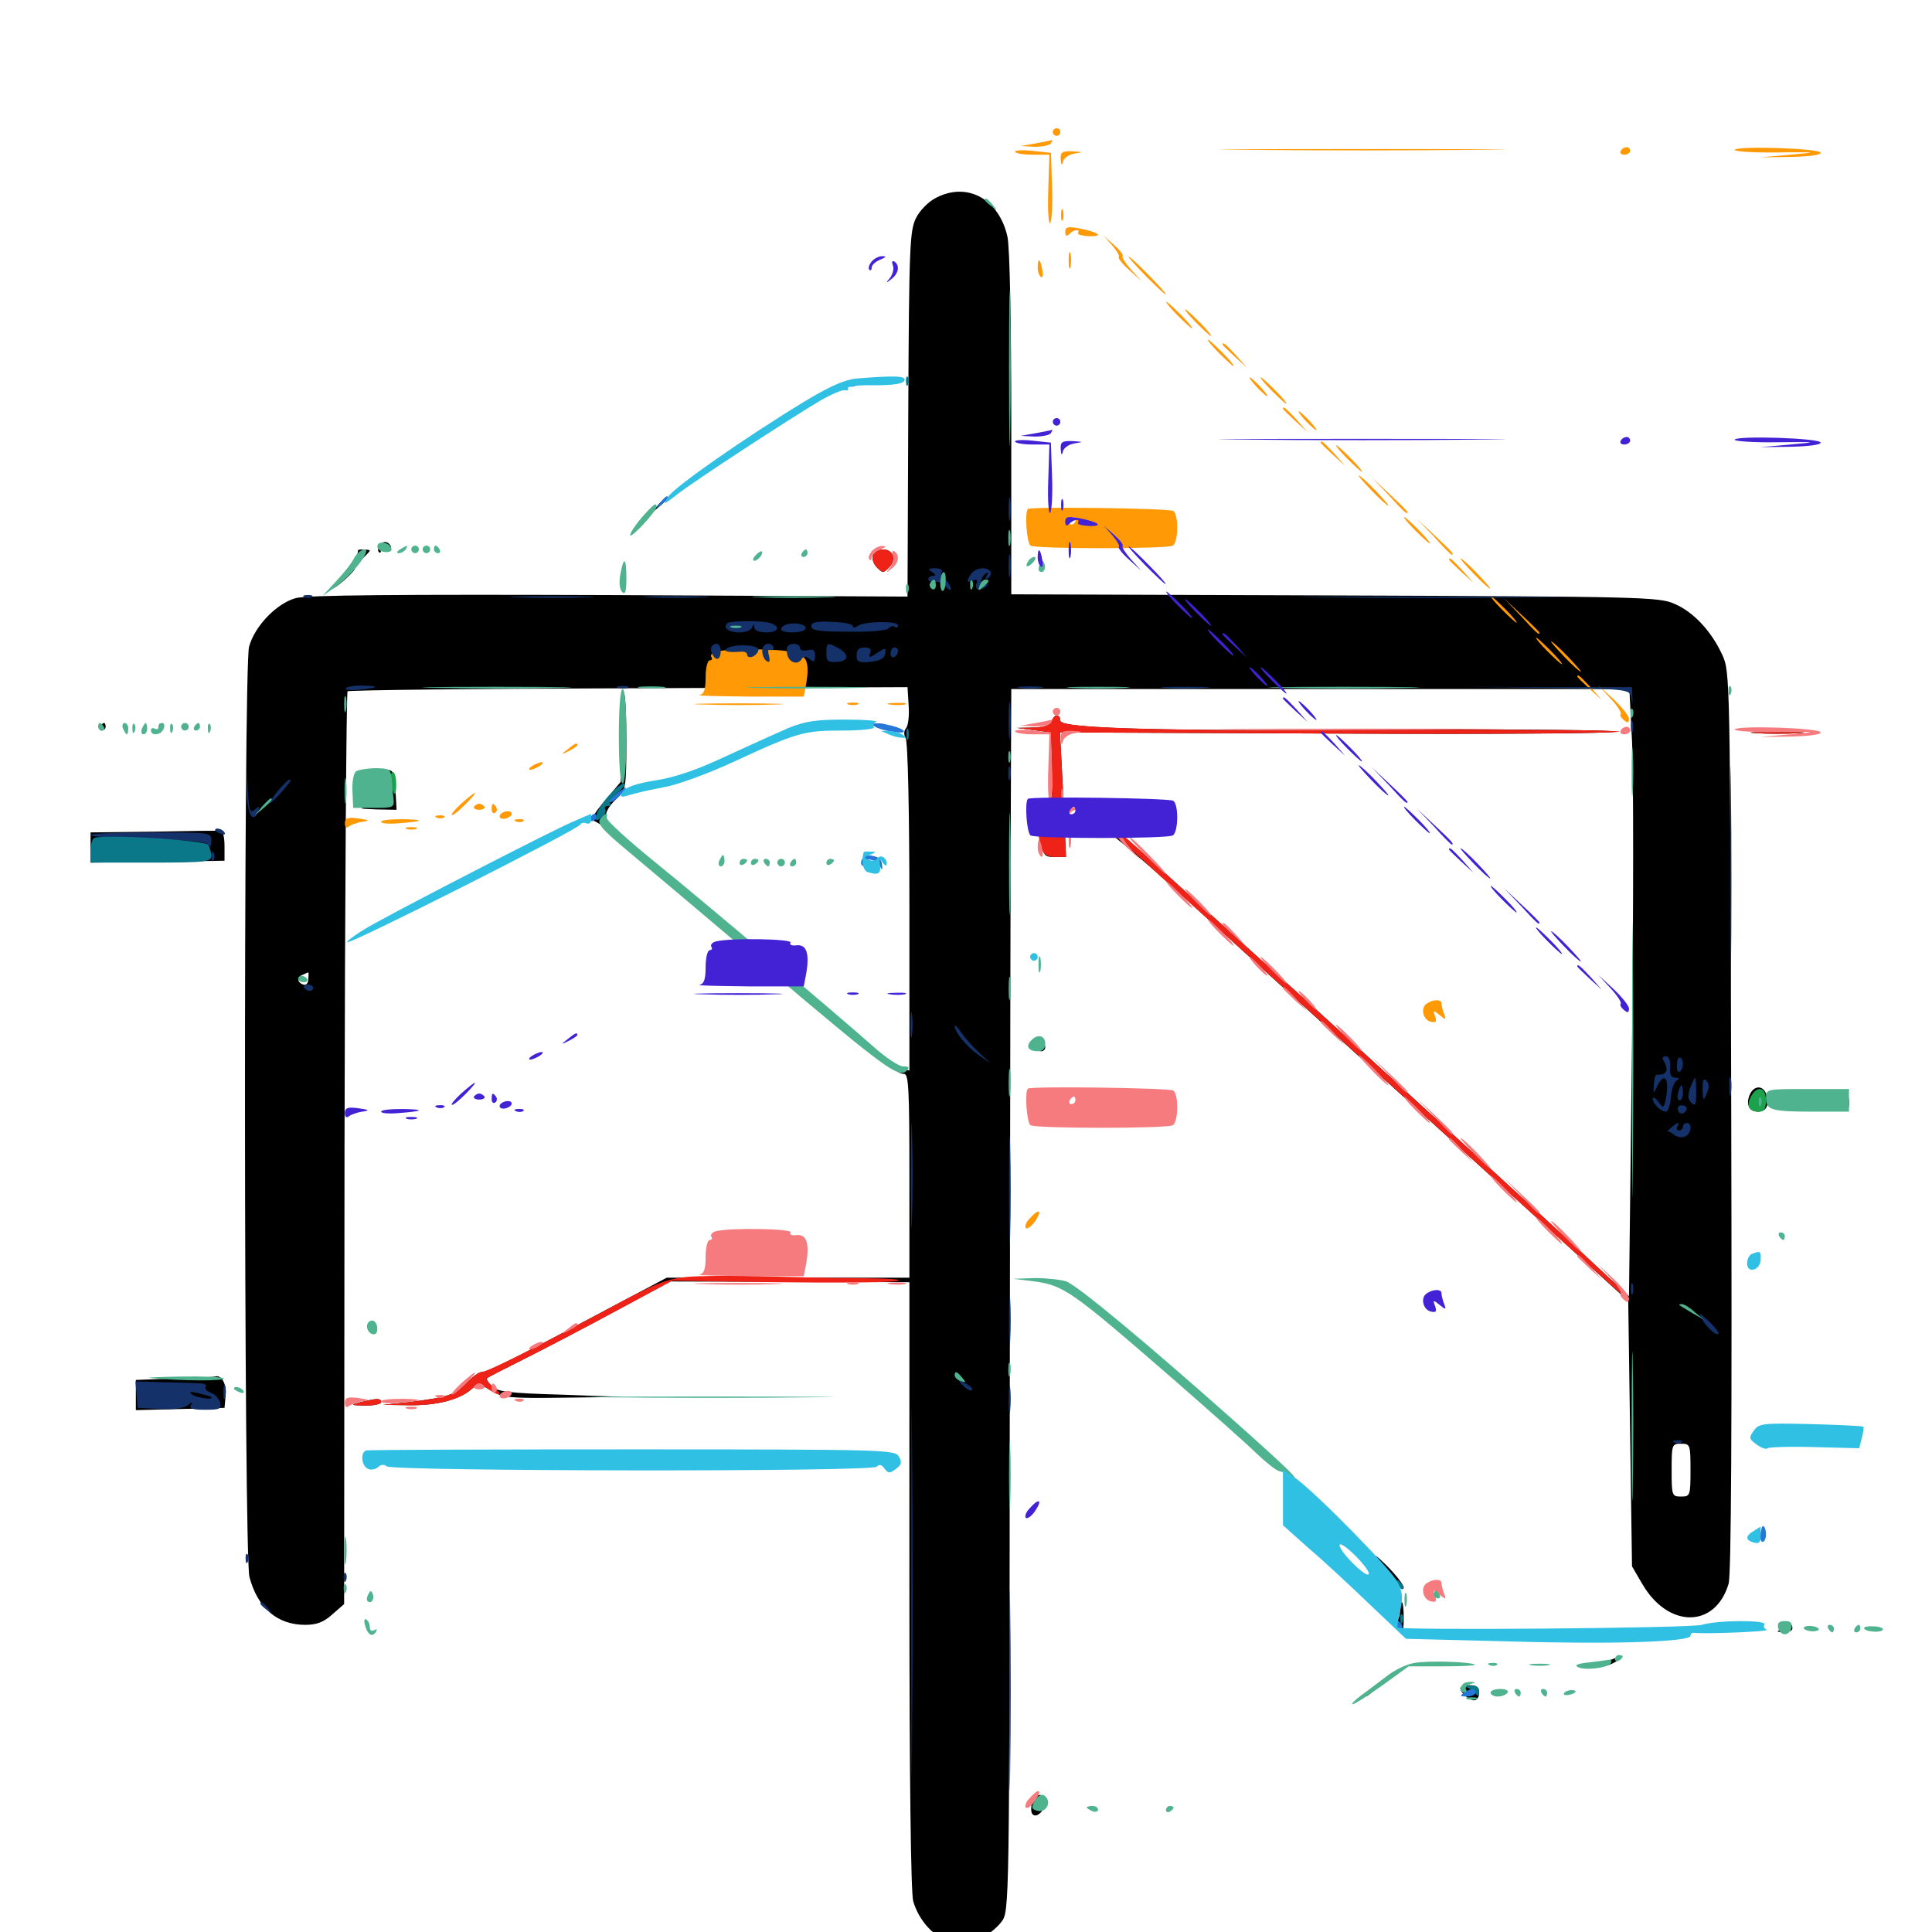 <svg xmlns="http://www.w3.org/2000/svg" viewBox="0 -1000 1000 1000">
	<path fill="#000000" d="M484.57 -897.656C480.859 -895.898 476.172 -891.211 474.219 -887.305C470.898 -880.859 470.508 -873.242 470.117 -785.742L469.727 -691.211L315.43 -691.992C205.859 -692.383 158.789 -691.992 153.125 -690.43C143.164 -687.695 131.836 -675.977 128.906 -665.234C125.977 -654.102 126.172 -194.922 129.102 -183.789C133.398 -167.578 143.555 -158.984 158.008 -158.984C163.867 -158.984 167.578 -160.352 172.07 -164.453L178.125 -169.727L178.32 -405.469C178.516 -534.961 179.297 -641.602 179.883 -642.188C180.469 -642.773 245.898 -643.555 325.391 -643.75L469.727 -644.336L470.312 -634.961C470.703 -629.688 470.117 -624.414 468.945 -623.047C467.773 -621.68 467.773 -619.727 468.75 -617.969C469.922 -616.211 470.703 -579.102 470.703 -530.469V-445.898L466.602 -447.07C463.672 -448.047 462.891 -447.852 463.672 -446.289C464.453 -445.117 466.406 -444.141 467.969 -444.141C470.312 -444.141 470.703 -435.938 470.703 -391.406V-338.672H407.812H345.117L312.695 -321.484C266.211 -296.68 252.344 -289.844 249.414 -289.844C248.047 -289.844 244.336 -287.305 241.211 -283.984C235.352 -277.93 231.641 -276.758 211.328 -274.219L198.242 -272.852L211.914 -272.656C226.172 -272.461 238.086 -275.586 244.141 -281.055C247.461 -283.984 248.047 -283.984 254.102 -280.273C260.156 -276.562 263.477 -276.172 291.992 -276.562L323.242 -276.953L290.625 -278.125C263.281 -278.906 257.422 -279.688 254.492 -282.422C252.734 -284.375 251.562 -286.133 252.148 -286.719C252.539 -287.109 261.328 -291.602 271.484 -296.68C281.641 -301.758 302.734 -312.891 318.359 -321.289L346.875 -336.719L408.789 -336.523L470.703 -336.328V-179.883C470.703 -78.125 471.484 -20.703 472.656 -16.016C475.586 -5.859 483.398 2.734 492.188 5.273C498.438 7.227 500.781 7.031 507.031 3.906C511.133 1.758 516.211 -2.344 518.359 -5.273C522.461 -10.742 522.461 -11.328 522.656 -276.758C522.852 -423.047 523.047 -565.43 523.242 -593.164L523.438 -643.359H683.398H843.359L844.727 -616.602C845.508 -601.953 845.508 -531.25 844.727 -459.57L843.164 -329.102L798.242 -370.508C722.461 -440.039 683.789 -475.391 657.227 -499.023C643.359 -511.523 618.359 -534.18 601.758 -549.219C579.297 -569.727 569.727 -577.148 564.062 -578.516C554.297 -581.055 554.688 -579.883 565.039 -575.391C569.727 -573.242 588.672 -557.617 610.547 -537.695C631.055 -518.945 674.805 -479.102 708.008 -449.023C741.211 -418.945 785.156 -379.102 805.469 -360.547L842.773 -326.562L843.75 -258.008L844.727 -189.258L850.195 -179.883C863.672 -157.031 887.891 -157.227 894.727 -180.273C896.094 -184.961 896.484 -261.328 896.094 -419.727C895.508 -651.367 895.508 -652.148 891.406 -661.133C885.742 -673.438 876.367 -683.398 866.602 -687.5C858.789 -691.016 849.023 -691.211 691.016 -691.797L523.438 -692.383V-780.078C523.438 -833.398 522.656 -871.484 521.484 -877.344C517.188 -896.875 500.781 -906.055 484.57 -897.656ZM159.57 -493.164C159.57 -491.016 158.398 -489.844 156.836 -490.43C153.711 -491.602 153.516 -494.336 156.836 -495.508C158.008 -496.094 159.375 -496.68 159.57 -496.68C159.766 -496.875 159.766 -495.117 159.57 -493.164ZM875 -239.062C875 -225.781 874.805 -225.391 870.117 -225.391C865.43 -225.391 865.234 -225.781 865.234 -239.062C865.234 -252.344 865.43 -252.734 870.117 -252.734C874.805 -252.734 875 -252.344 875 -239.062ZM340.625 -738.672L336.914 -734.18L341.406 -737.891C345.508 -741.406 346.68 -742.969 345.117 -742.969C344.727 -742.969 342.773 -741.016 340.625 -738.672ZM196.289 -717.383C195.508 -716.211 195.508 -714.844 196.094 -714.258C196.68 -713.477 197.266 -714.062 197.266 -715.43C197.266 -716.992 198.438 -717.578 200.391 -716.797C201.953 -716.211 202.734 -716.406 202.148 -717.578C200.586 -720.117 197.852 -720.117 196.289 -717.383ZM185.352 -715.234C185.352 -714.844 184.961 -713.086 184.57 -711.133C183.984 -707.617 183.984 -707.617 187.695 -710.938C189.648 -712.695 191.406 -714.648 191.406 -715.039C191.406 -715.625 185.547 -715.82 185.352 -715.234ZM451.758 -712.5C451.172 -710.938 452.148 -708.008 453.906 -706.25C456.836 -703.32 457.227 -703.32 460.156 -706.25C464.258 -710.352 462.305 -715.625 457.031 -715.625C454.883 -715.625 452.539 -714.258 451.758 -712.5ZM175.781 -699.609C172.07 -696.484 170.703 -694.531 172.852 -695.703C176.367 -697.461 185.352 -706.055 183.398 -705.859C183.008 -705.664 179.492 -702.93 175.781 -699.609ZM321.289 -618.359V-595.312L313.086 -585.547C308.008 -579.688 305.664 -575.781 307.227 -575.195C308.398 -574.805 311.328 -573.047 313.281 -571.289C316.797 -568.359 316.797 -568.359 314.648 -572.656C312.109 -577.539 313.672 -581.641 320.117 -587.5C323.828 -591.016 324.219 -593.359 324.219 -616.406C324.219 -630.078 323.633 -641.406 322.852 -641.406C321.875 -641.406 321.289 -631.055 321.289 -618.359ZM544.922 -626.758C544.922 -624.609 542.383 -623.828 535.742 -623.438L526.367 -623.242L535.156 -622.07L543.945 -620.898L544.531 -603.32C545.117 -587.305 544.727 -585.547 540.82 -582.617C536.719 -579.492 536.523 -578.516 538.281 -567.969C540.039 -556.836 540.234 -556.445 545.898 -556.445H551.758L551.172 -570.117C550.781 -577.734 550.195 -592.188 549.609 -602.344L548.633 -620.898L691.406 -620.312C770.117 -619.922 835.156 -620.312 836.133 -621.289C836.914 -622.07 787.891 -622.656 726.953 -622.266C599.023 -621.484 548.828 -622.852 548.828 -626.953C548.828 -628.516 548.047 -629.688 546.875 -629.688C545.898 -629.688 544.922 -628.32 544.922 -626.758ZM51.758 -623.828C51.172 -622.852 51.562 -621.875 52.539 -621.875C53.711 -621.875 54.688 -622.852 54.688 -623.828C54.688 -625 54.297 -625.781 53.906 -625.781C53.32 -625.781 52.344 -625 51.758 -623.828ZM82.227 -622.656C82.227 -620.508 82.812 -619.922 83.398 -621.484C83.984 -622.852 83.789 -624.609 83.203 -625.195C82.617 -625.977 82.031 -624.805 82.227 -622.656ZM452.734 -624.414C451.367 -625 452.344 -625.391 455.078 -625.391C457.812 -625.391 458.789 -625 457.617 -624.414C456.25 -624.023 453.906 -624.023 452.734 -624.414ZM908.789 -620.508C902.539 -620.898 907.617 -621.094 919.922 -621.094C932.227 -621.094 937.305 -620.898 931.25 -620.508C925 -620.117 914.844 -620.117 908.789 -620.508ZM191.992 -601.172C192.773 -600.391 191.016 -598.633 188.086 -597.266C182.617 -594.922 182.812 -594.922 191.406 -594.336L200.195 -593.945L193.359 -592.578C187.695 -591.602 187.109 -591.016 190.039 -589.648C192.969 -588.477 193.164 -587.695 191.016 -586.523C189.258 -585.352 189.844 -584.766 193.359 -584.57C197.266 -584.375 196.875 -583.984 191.406 -582.812C185.156 -581.445 185.352 -581.445 194.922 -581.055L205.273 -580.859L204.688 -591.211C204.102 -601.367 204.102 -601.367 197.266 -601.953C193.555 -602.344 191.211 -601.953 191.992 -601.172ZM79.688 -569.531L46.875 -569.141V-561.328V-553.516L81.641 -553.906L116.211 -554.492V-562.109C116.211 -566.406 115.43 -569.922 114.258 -569.922C113.281 -570.117 97.656 -569.922 79.688 -569.531ZM450.586 -556.25C452.93 -555.664 455.273 -553.711 455.859 -551.953C456.445 -549.609 456.641 -549.805 456.445 -552.539C456.055 -555.273 454.492 -556.641 451.172 -556.836C447.07 -557.031 447.07 -557.031 450.586 -556.25ZM451.562 -455.859C452.93 -453.711 455.273 -451.562 457.031 -450.977C458.594 -450.195 457.812 -451.953 455.273 -454.688C449.609 -460.742 448.242 -461.133 451.562 -455.859ZM538.086 -457.812C537.5 -456.836 537.891 -455.859 538.867 -455.859C540.039 -455.859 541.016 -456.836 541.016 -457.812C541.016 -458.984 540.625 -459.766 540.234 -459.766C539.648 -459.766 538.672 -458.984 538.086 -457.812ZM906.055 -434.18C903.32 -428.906 905.078 -424.609 909.961 -424.609C914.062 -424.609 915.82 -427.734 914.453 -432.812C913.281 -437.891 908.594 -438.672 906.055 -434.18ZM927.344 -433.008C922.656 -433.398 925.977 -433.789 934.57 -433.789C943.164 -433.789 946.875 -433.398 942.969 -433.008C938.867 -432.617 931.836 -432.617 927.344 -433.008ZM954.492 -430.469C955.469 -427.148 954.297 -426.758 941.211 -425.977L926.758 -425.391L941.992 -425C956.836 -424.609 957.031 -424.609 957.031 -429.492C957.031 -432.227 956.25 -434.375 955.273 -434.375C954.297 -434.375 953.906 -432.617 954.492 -430.469ZM90.43 -286.523L70.312 -285.742V-277.93V-270.117L93.359 -270.703L116.211 -271.289L116.797 -277.93C117.383 -283.789 114.453 -288.672 111.328 -287.5C110.742 -287.305 101.367 -286.719 90.43 -286.523ZM186.523 -274.219C181.055 -272.852 181.25 -272.656 189.062 -272.461C193.555 -272.461 197.266 -273.242 197.266 -274.219C197.266 -276.367 195.117 -276.367 186.523 -274.219ZM714.062 -192.188C717.383 -188.477 721.484 -183.203 723.438 -180.469C725.195 -177.93 726.562 -176.758 726.562 -178.32C726.562 -179.688 722.461 -184.961 717.383 -190.039C712.109 -195.117 710.742 -196.094 714.062 -192.188ZM724.609 -166.016C724.609 -163.477 723.633 -160.938 722.461 -160.547C721.094 -160.156 721.484 -158.789 723.438 -157.227C726.172 -154.883 726.562 -155.469 726.562 -162.695C726.562 -166.992 726.172 -170.703 725.586 -170.703C725 -170.703 724.609 -168.555 724.609 -166.016ZM922.852 -157.031C919.141 -155.469 919.141 -155.273 923.438 -155.273C925.781 -155.078 927.734 -156.055 927.734 -157.031C927.734 -158.203 927.539 -158.984 927.344 -158.789C926.953 -158.789 925 -158.008 922.852 -157.031ZM832.031 -140.234C827.344 -138.477 826.367 -137.695 829.297 -137.695C831.445 -137.5 834.961 -138.867 837.109 -140.43C841.406 -143.75 841.016 -143.75 832.031 -140.234ZM708.789 -124.414C706.25 -121.289 706.445 -121.094 709.57 -123.633C712.695 -126.172 713.672 -127.734 712.109 -127.734C711.719 -127.734 710.156 -126.172 708.789 -124.414ZM755.859 -126.172C755.859 -123.828 760.352 -119.922 763.086 -119.922C764.453 -119.922 765.625 -121.68 765.625 -123.828C765.625 -126.758 764.258 -127.734 760.742 -127.734C758.008 -127.734 755.859 -126.953 755.859 -126.172ZM534.18 -67.188C533.594 -65.039 533.594 -62.305 534.18 -61.328C536.133 -58.203 541.016 -62.891 541.016 -67.383C541.016 -72.266 535.742 -72.07 534.18 -67.188Z"/>
	<path fill="#ff9906" d="M451.172 -1014.648C449.805 -1012.891 449.219 -1011.133 450 -1010.352C450.586 -1009.766 451.172 -1010.156 451.172 -1011.523C451.172 -1012.695 453.125 -1014.648 455.664 -1015.625C458.594 -1016.797 458.984 -1017.383 456.836 -1017.383C455.078 -1017.578 452.539 -1016.211 451.172 -1014.648ZM462.109 -1012.695C462.891 -1011.133 462.109 -1008.203 460.742 -1006.25C458.203 -1003.32 458.398 -1003.125 461.523 -1005.664C465.234 -1008.594 465.82 -1012.695 462.891 -1014.648C461.719 -1015.234 461.523 -1014.453 462.109 -1012.695ZM544.922 -931.641C544.922 -930.664 545.898 -929.688 546.875 -929.688C548.047 -929.688 548.828 -930.664 548.828 -931.641C548.828 -932.812 548.047 -933.594 546.875 -933.594C545.898 -933.594 544.922 -932.812 544.922 -931.641ZM536.133 -925.781L528.32 -924.414L535.547 -924.023C539.453 -924.023 543.359 -924.805 543.945 -925.781C544.531 -926.953 544.922 -927.539 544.531 -927.539C544.141 -927.344 540.43 -926.562 536.133 -925.781ZM525.391 -921.484C525.391 -920.703 529.492 -919.922 534.375 -919.922H543.164L542.578 -901.367C542.188 -891.211 542.773 -883.594 543.555 -884.57C544.336 -885.352 544.922 -893.945 544.531 -903.516L543.945 -920.898L534.766 -921.875C529.492 -922.461 525.391 -922.266 525.391 -921.484ZM644.922 -922.461C611.914 -922.656 639.062 -922.852 705.078 -922.852C771.094 -922.852 798.242 -922.656 765.039 -922.461C732.031 -922.07 678.125 -922.07 644.922 -922.461ZM838.867 -921.875C838.281 -920.898 839.062 -919.922 840.625 -919.922C842.383 -919.922 843.75 -920.898 843.75 -921.875C843.75 -923.047 842.969 -923.828 841.992 -923.828C840.82 -923.828 839.453 -923.047 838.867 -921.875ZM897.852 -922.461C899.219 -924.609 942.383 -923.242 942.383 -920.898C942.383 -919.727 935.742 -918.945 926.758 -918.75C926.758 -918.75 911.133 -918.555 911.133 -918.555C911.133 -918.555 926.758 -919.922 926.758 -919.922C941.406 -921.289 941.016 -921.289 919.531 -921.094C907.031 -920.898 897.266 -921.68 897.852 -922.461ZM549.023 -917.578C549.219 -914.453 549.609 -914.062 550.195 -916.406C550.586 -918.164 553.32 -920.117 556.25 -920.508C560.938 -921.289 560.938 -921.289 555.273 -921.68C549.805 -921.875 548.828 -921.289 549.023 -917.578ZM550.195 -886.328C550.586 -887.5 550.586 -889.844 550.195 -891.211C549.609 -892.383 549.219 -891.406 549.219 -888.672C549.219 -885.938 549.609 -884.961 550.195 -886.328ZM551.367 -879.883C551.367 -877.734 552.148 -877.539 553.516 -878.906C555.859 -881.25 559.18 -881.641 558.008 -879.492C557.422 -878.516 560.156 -877.93 563.867 -877.734C571.68 -877.539 568.555 -879.883 558.398 -881.836C552.734 -882.812 551.367 -882.617 551.367 -879.883ZM575.781 -872.852C578.125 -870.117 579.688 -867.383 579.102 -866.992C578.516 -866.406 581.055 -863.281 584.57 -860.156L590.82 -854.492L585.352 -860.547C582.422 -863.867 580.469 -866.992 581.055 -867.383C581.641 -867.969 579.688 -870.508 576.562 -873.242L571.289 -877.93ZM554.102 -861.914C554.492 -863.672 554.492 -866.797 554.102 -868.75C553.516 -870.508 553.125 -868.945 553.125 -865.234C553.125 -861.523 553.516 -859.961 554.102 -861.914ZM592.773 -857.422C598.047 -852.148 602.734 -847.656 603.32 -847.656C603.906 -847.656 600 -852.148 594.727 -857.422C589.453 -862.891 584.766 -867.188 584.18 -867.188C583.594 -867.188 587.5 -862.891 592.773 -857.422ZM537.109 -861.523C537.109 -859.375 537.891 -857.227 538.867 -856.641C539.648 -856.055 540.039 -857.812 539.453 -860.352C538.477 -866.211 537.109 -866.797 537.109 -861.523ZM609.375 -836.914C613.086 -833.203 616.406 -830.078 616.992 -830.078C617.578 -830.078 615.039 -833.203 611.328 -836.914C607.617 -840.625 604.297 -843.75 603.711 -843.75C603.125 -843.75 605.664 -840.625 609.375 -836.914ZM619.141 -833.008C622.852 -829.297 626.172 -826.172 626.758 -826.172C627.344 -826.172 624.805 -829.297 621.094 -833.008C617.383 -836.719 614.062 -839.844 613.477 -839.844C612.891 -839.844 615.43 -836.719 619.141 -833.008ZM630.859 -817.383C634.57 -813.672 637.891 -810.547 638.477 -810.547C639.062 -810.547 636.523 -813.672 632.812 -817.383C629.102 -821.094 625.781 -824.219 625.195 -824.219C624.609 -824.219 627.148 -821.094 630.859 -817.383ZM632.812 -821.68C632.812 -821.289 635.742 -818.555 639.258 -815.234L645.508 -809.57L639.844 -816.016C634.375 -821.875 632.812 -823.242 632.812 -821.68ZM650.391 -799.805C652.93 -797.07 655.469 -794.922 655.859 -794.922C656.445 -794.922 654.883 -797.07 652.344 -799.805C649.805 -802.539 647.266 -804.688 646.875 -804.688C646.289 -804.688 647.852 -802.539 650.391 -799.805ZM658.203 -797.852C661.914 -794.141 665.234 -791.016 665.82 -791.016C666.406 -791.016 663.867 -794.141 660.156 -797.852C656.445 -801.562 653.125 -804.688 652.539 -804.688C651.953 -804.688 654.492 -801.562 658.203 -797.852ZM664.062 -788.477C664.062 -788.086 666.992 -785.352 670.508 -782.031L676.758 -776.367L671.094 -782.812C665.625 -788.672 664.062 -790.039 664.062 -788.477ZM675.781 -782.227C678.32 -779.492 680.859 -777.344 681.25 -777.344C681.836 -777.344 680.273 -779.492 677.734 -782.227C675.195 -784.961 672.656 -787.109 672.266 -787.109C671.68 -787.109 673.242 -784.961 675.781 -782.227ZM683.594 -770.898C683.594 -770.508 686.523 -767.773 690.039 -764.453L696.289 -758.789L690.625 -765.234C685.156 -771.094 683.594 -772.461 683.594 -770.898ZM697.266 -762.695C700.977 -758.984 704.297 -755.859 704.883 -755.859C705.469 -755.859 702.93 -758.984 699.219 -762.695C695.508 -766.406 692.188 -769.531 691.602 -769.531C691.016 -769.531 693.555 -766.406 697.266 -762.695ZM709.961 -746.094C714.062 -741.797 717.969 -738.281 718.555 -738.281C719.141 -738.281 716.016 -741.797 711.914 -746.094C707.812 -750.391 703.906 -753.906 703.32 -753.906C702.734 -753.906 705.859 -750.391 709.961 -746.094ZM718.75 -743.75C726.758 -734.961 728.516 -733.398 728.516 -734.961C728.516 -735.352 724.414 -739.453 719.336 -744.141L709.961 -752.93ZM532.031 -736.523C530.273 -734.766 531.445 -718.945 533.398 -717.578C536.133 -715.82 604.297 -715.82 607.031 -717.578C609.961 -719.336 610.156 -733.789 607.227 -735.547C604.883 -736.914 533.398 -737.891 532.031 -736.523ZM539.648 -734.961C540.82 -735.547 539.844 -735.938 537.109 -735.938C534.375 -735.938 533.398 -735.547 534.766 -734.961C535.938 -734.57 538.281 -734.57 539.648 -734.961ZM556.641 -730.469C556.641 -729.492 555.664 -728.516 554.492 -728.516C553.516 -728.516 553.125 -729.492 553.711 -730.469C554.297 -731.641 555.273 -732.422 555.859 -732.422C556.25 -732.422 556.641 -731.641 556.641 -730.469ZM732.422 -725.586C736.133 -721.875 739.453 -718.75 740.039 -718.75C740.625 -718.75 738.086 -721.875 734.375 -725.586C730.664 -729.297 727.344 -732.422 726.758 -732.422C726.172 -732.422 728.711 -729.297 732.422 -725.586ZM742.188 -722.266C746.875 -716.992 750.977 -712.891 751.367 -712.891C752.93 -712.891 751.367 -714.648 742.773 -722.656L733.398 -731.445ZM750 -710.352C750 -709.961 752.93 -707.227 756.445 -703.906L762.695 -698.242L757.031 -704.688C751.562 -710.547 750 -711.914 750 -710.352ZM762.695 -703.125C766.797 -698.828 770.703 -695.312 771.289 -695.312C771.875 -695.312 768.75 -698.828 764.648 -703.125C760.547 -707.422 756.641 -710.938 756.055 -710.938C755.469 -710.938 758.594 -707.422 762.695 -703.125ZM777.344 -684.57C781.055 -680.859 784.375 -677.734 784.961 -677.734C785.547 -677.734 783.008 -680.859 779.297 -684.57C775.586 -688.281 772.266 -691.406 771.68 -691.406C771.094 -691.406 773.633 -688.281 777.344 -684.57ZM787.109 -681.25C795.117 -672.461 796.875 -670.898 796.875 -672.461C796.875 -672.852 792.773 -676.953 787.695 -681.641L778.32 -690.43ZM800.781 -663.086C804.492 -659.375 807.812 -656.25 808.398 -656.25C808.984 -656.25 806.445 -659.375 802.734 -663.086C799.023 -666.797 795.703 -669.922 795.117 -669.922C794.531 -669.922 797.07 -666.797 800.781 -663.086ZM809.57 -660.156C813.672 -655.859 817.578 -652.344 818.164 -652.344C818.75 -652.344 815.625 -655.859 811.523 -660.156C807.422 -664.453 803.516 -667.969 802.93 -667.969C802.344 -667.969 805.469 -664.453 809.57 -660.156ZM370.508 -662.695C368.75 -662.305 367.578 -660.938 368.164 -659.961C368.945 -658.984 368.359 -658.203 367.383 -658.203C366.211 -658.203 365.234 -654.297 365.234 -649.609C365.234 -643.164 364.453 -640.82 362.109 -640.234C360.352 -639.844 371.68 -639.648 387.5 -639.453H416.016L417.188 -645.508C419.141 -656.25 417.578 -661.133 412.5 -660.742C409.961 -660.352 408.398 -660.938 409.18 -662.109C410.352 -664.062 377.734 -664.648 370.508 -662.695ZM403.711 -660.938C404.492 -661.523 403.32 -662.109 401.172 -661.914C399.023 -661.914 398.438 -661.328 400 -660.742C401.367 -660.156 403.125 -660.352 403.711 -660.938ZM816.406 -649.805C816.406 -649.414 819.336 -646.68 822.852 -643.359L829.102 -637.695L823.438 -644.141C817.969 -650 816.406 -651.367 816.406 -649.805ZM833.594 -638.477C837.109 -634.766 839.453 -631.055 838.867 -630.469C838.281 -629.883 839.062 -628.516 840.43 -627.344C842.383 -625.586 843.164 -625.781 843.164 -627.93C843.164 -629.492 839.453 -633.984 835.156 -638.086L827.148 -645.508ZM363.867 -635.352C353.32 -635.547 361.523 -635.938 381.836 -635.938C402.344 -635.938 410.938 -635.547 400.977 -635.352C391.016 -634.961 374.414 -634.961 363.867 -635.352ZM439.062 -635.352C437.695 -635.938 438.672 -636.328 441.406 -636.328C444.141 -636.328 445.117 -635.938 443.945 -635.352C442.578 -634.961 440.234 -634.961 439.062 -635.352ZM460.547 -635.352C458.008 -635.742 459.57 -636.133 463.867 -636.133C468.164 -636.328 470.117 -635.938 468.359 -635.352C466.406 -634.961 462.891 -634.961 460.547 -635.352ZM293.75 -612.109C290.234 -609.375 290.234 -609.18 294.531 -611.328C296.875 -612.5 298.828 -613.867 298.828 -614.258C298.828 -615.82 297.852 -615.43 293.75 -612.109ZM275.391 -603.516C273.828 -602.539 273.438 -601.562 274.414 -601.562C275.586 -601.562 277.734 -602.539 279.297 -603.516C280.859 -604.492 281.445 -605.469 280.273 -605.469C279.297 -605.469 276.953 -604.492 275.391 -603.516ZM238.672 -583.984C235.156 -580.664 233.008 -578.125 233.984 -578.125C234.961 -578.125 238.086 -580.859 241.211 -583.984C248.438 -591.406 247.07 -591.406 238.672 -583.984ZM245.312 -582.422C244.922 -581.641 246.094 -580.859 248.047 -580.859C250 -580.859 251.172 -581.641 250.781 -582.422C250.195 -583.203 249.023 -583.984 248.047 -583.984C247.07 -583.984 245.898 -583.203 245.312 -582.422ZM254.492 -581.055C254.492 -579.492 255.273 -578.711 256.25 -579.297C257.227 -579.883 257.422 -581.25 256.836 -582.227C255.078 -584.766 254.492 -584.375 254.492 -581.055ZM258.789 -578.125C258.203 -577.148 258.984 -576.172 260.547 -576.172C262.109 -576.172 264.062 -577.148 264.648 -578.125C265.234 -579.297 264.453 -580.078 262.891 -580.078C261.328 -580.078 259.375 -579.297 258.789 -578.125ZM178.516 -573.828C178.516 -571.875 179.297 -571.094 180.664 -572.266C181.641 -573.047 184.766 -574.219 187.5 -574.609C191.602 -575.195 191.211 -575.586 185.547 -576.367C179.883 -577.148 178.516 -576.562 178.516 -573.828ZM226.172 -576.758C224.609 -577.344 225.195 -577.93 227.344 -577.93C229.492 -578.125 230.664 -577.539 229.883 -576.953C229.297 -576.367 227.539 -576.172 226.172 -576.758ZM197.266 -574.609C197.266 -575.586 202.344 -575.977 208.594 -575.977C220.508 -575.781 219.336 -574.805 205.664 -573.828C200.977 -573.438 197.266 -573.828 197.266 -574.609ZM267.188 -574.805C265.625 -575.391 266.211 -575.977 268.359 -575.977C270.508 -576.172 271.68 -575.586 270.898 -575C270.312 -574.414 268.555 -574.219 267.188 -574.805ZM210.547 -570.898C209.18 -571.484 210.156 -571.875 212.891 -571.875C215.625 -571.875 216.602 -571.484 215.43 -570.898C214.062 -570.508 211.719 -570.508 210.547 -570.898ZM738.672 -480.664C734.961 -478.516 736.523 -471.875 740.82 -471.094C743.359 -470.508 743.75 -471.289 742.773 -474.023C741.602 -477.148 741.797 -477.344 745.117 -474.609C748.438 -471.875 748.633 -472.07 747.461 -475.195C746.68 -477.148 746.094 -479.688 746.094 -480.664C746.094 -482.812 741.992 -482.812 738.672 -480.664ZM532.812 -369.141C530.859 -367.188 530.273 -364.844 531.055 -364.258C532.031 -363.867 534.18 -365.43 535.938 -368.164C539.844 -374.023 537.5 -374.609 532.812 -369.141Z"/>
	<path fill="#ef2218" d="M451.758 -712.5C451.172 -710.938 452.148 -708.008 453.906 -706.25C456.836 -703.32 457.227 -703.32 460.156 -706.25C464.258 -710.352 462.305 -715.625 457.031 -715.625C454.883 -715.625 452.539 -714.258 451.758 -712.5ZM544.141 -626.758C543.555 -624.805 540.234 -623.633 534.766 -623.438L526.367 -623.242L535.156 -622.07L543.945 -620.898L544.531 -602.93C544.922 -586.523 544.727 -584.766 541.016 -582.812C538.086 -581.25 537.109 -578.906 537.305 -573.438C537.695 -560.156 539.648 -556.445 545.898 -556.445H551.758L551.172 -570.117C550.781 -577.734 550.195 -592.188 549.609 -602.344L548.633 -620.898L692.578 -620.312C771.68 -619.922 837.305 -620.508 838.086 -621.289C838.867 -622.07 791.211 -622.461 731.836 -622.266C605.078 -621.484 548.828 -622.852 548.828 -626.953C548.828 -630.664 545.703 -630.469 544.141 -626.758ZM908.789 -620.508C902.539 -620.898 907.617 -621.094 919.922 -621.094C932.227 -621.094 937.305 -620.898 931.25 -620.508C925 -620.117 914.844 -620.117 908.789 -620.508ZM563.477 -576.172C568.945 -573.828 581.055 -564.648 590.43 -555.859C599.805 -547.07 629.297 -520.508 655.859 -496.484C682.422 -472.461 734.375 -425.195 771.484 -391.406C808.594 -357.422 840.234 -328.906 841.797 -327.93C848.047 -324.414 835.352 -336.719 794.922 -373.633C697.07 -463.086 679.102 -479.492 654.297 -501.758C639.844 -514.648 615.82 -536.523 600.781 -550.195C573.242 -575.391 570.508 -577.344 559.57 -579.492C555.469 -580.469 556.836 -579.297 563.477 -576.172ZM534.766 -434.961C533.398 -435.547 534.375 -435.938 537.109 -435.938C539.844 -435.938 540.82 -435.547 539.648 -434.961C538.281 -434.57 535.938 -434.57 534.766 -434.961ZM400 -360.742C398.438 -361.328 399.023 -361.914 401.172 -361.914C403.32 -362.109 404.492 -361.523 403.711 -360.938C403.125 -360.352 401.367 -360.156 400 -360.742ZM355.469 -339.062C344.531 -337.891 338.672 -335.547 313.477 -321.875C276.172 -301.953 252.148 -289.844 249.219 -289.844C247.852 -289.844 244.336 -287.305 241.211 -283.984C235.352 -277.93 231.641 -276.758 211.328 -274.219L198.242 -272.852L211.914 -272.656C226.367 -272.461 238.086 -275.586 244.141 -281.055C247.461 -284.18 248.242 -284.18 252.344 -281.25C258.594 -276.953 261.133 -277.344 255.664 -281.836C253.125 -283.984 251.367 -285.938 251.953 -286.523C252.539 -287.109 261.328 -291.602 271.484 -296.68C281.641 -301.758 303.125 -312.891 318.945 -321.484L348.047 -337.109L401.953 -336.328C431.641 -335.938 459.57 -336.133 463.867 -336.914C468.555 -337.695 460.938 -338.281 444.336 -338.477C429.297 -338.477 406.055 -339.062 392.578 -339.453C379.102 -339.844 362.5 -339.648 355.469 -339.062ZM186.523 -274.219C181.055 -272.852 181.25 -272.656 189.062 -272.461C193.555 -272.461 197.266 -273.242 197.266 -274.219C197.266 -276.367 195.117 -276.367 186.523 -274.219Z"/>
	<path fill="#1ca14c" d="M202.344 -595.117C203.711 -587.5 205.078 -586.914 205.078 -594.141C205.078 -597.656 204.297 -600.391 203.32 -600.391C202.344 -600.391 201.953 -598.047 202.344 -595.117ZM906.25 -432.422C903.711 -427.539 905.273 -424.609 910.352 -424.609C913.086 -424.609 914.062 -425.977 914.062 -430.469C914.062 -437.305 909.57 -438.477 906.25 -432.422ZM911.523 -428.125C912.109 -429.492 911.914 -431.25 911.328 -431.836C910.742 -432.617 910.156 -431.445 910.352 -429.297C910.352 -427.148 910.938 -426.562 911.523 -428.125Z"/>
	<path fill="#143269" d="M522.07 -736.133C522.07 -730.859 522.461 -728.711 522.852 -731.836C523.242 -734.766 523.242 -739.062 522.852 -741.602C522.461 -743.945 522.07 -741.602 522.07 -736.133ZM522.07 -706.836C522.07 -701.562 522.461 -699.414 522.852 -702.539C523.242 -705.469 523.242 -709.766 522.852 -712.305C522.461 -714.648 522.07 -712.305 522.07 -706.836ZM482.422 -703.906C484.375 -702.734 484.57 -701.953 483.008 -701.953C481.641 -701.953 480.469 -701.172 480.469 -700.195C480.469 -699.219 482.031 -698.633 483.984 -698.828C485.742 -699.219 488.281 -698.047 489.648 -696.289C491.016 -694.531 492.188 -694.141 492.188 -695.312C492.188 -696.484 490.82 -698.633 489.258 -700C487.695 -701.367 486.914 -703.125 487.5 -704.102C488.086 -705.078 486.523 -705.859 483.984 -705.859C480.469 -705.859 480.078 -705.469 482.422 -703.906ZM501.953 -701.953C500.195 -698.828 500.391 -698.242 503.32 -699.414C505.664 -700.391 506.25 -699.805 505.273 -697.656C504.102 -694.336 508.398 -693.945 511.133 -697.07C511.914 -697.852 511.523 -698.047 510.352 -697.266C507.227 -695.508 507.031 -701.172 510.156 -703.125C511.523 -704.102 511.719 -703.711 510.742 -701.953C509.766 -700.195 509.961 -699.805 511.523 -700.781C512.695 -701.562 513.281 -703.125 512.695 -704.102C510.547 -707.227 504.102 -706.055 501.953 -701.953ZM157.812 -690.82C156.25 -691.406 156.836 -691.992 158.984 -691.992C161.133 -692.188 162.305 -691.602 161.523 -691.016C160.938 -690.43 159.18 -690.234 157.812 -690.82ZM267.969 -690.82C258.594 -691.016 266.797 -691.406 286.133 -691.406C305.469 -691.406 313.086 -691.016 303.125 -690.82C293.164 -690.43 277.344 -690.43 267.969 -690.82ZM336.328 -690.82C329.102 -691.211 335.547 -691.406 350.586 -691.406C365.625 -691.406 371.484 -691.016 363.672 -690.82C355.859 -690.43 343.555 -690.43 336.328 -690.82ZM684.961 -690.82C654.688 -691.016 680.078 -691.211 741.211 -691.211C802.539 -691.211 827.148 -691.016 796.289 -690.82C765.234 -690.43 715.234 -690.43 684.961 -690.82ZM376.367 -677.344C374.023 -675 377.148 -672.656 382.812 -672.656C385.742 -672.656 388.867 -673.828 389.258 -675.195C390.039 -677.148 390.43 -677.148 390.43 -675.195C390.625 -673.633 393.164 -672.656 396.484 -672.656C402.734 -672.656 404.297 -675.391 399.219 -677.344C395.117 -678.906 377.93 -678.906 376.367 -677.344ZM383.398 -675.195C384.57 -675.781 383.594 -676.172 380.859 -676.172C378.125 -676.172 377.148 -675.781 378.516 -675.195C379.688 -674.805 382.031 -674.805 383.398 -675.195ZM407.812 -676.953C405.859 -676.562 404.297 -675.391 404.297 -674.414C404.297 -672.07 415.43 -672.07 416.797 -674.414C418.164 -676.367 412.5 -678.125 407.812 -676.953ZM419.922 -675.781C419.922 -673.633 424.023 -673.047 439.453 -673.047C450.195 -672.852 459.375 -673.633 459.961 -674.805C460.742 -675.781 462.109 -676.172 463.086 -675.586C464.062 -674.805 464.844 -675.195 464.844 -676.367C464.844 -678.711 447.07 -678.516 443.945 -675.977C442.578 -675 441.406 -675 441.406 -675.977C441.406 -676.953 436.523 -677.93 430.664 -678.125C422.461 -678.516 419.922 -677.93 419.922 -675.781ZM368.555 -665.625C366.992 -664.062 369.141 -658.984 371.289 -658.984C372.266 -658.984 373.047 -660.742 373.047 -662.891C373.047 -666.602 370.898 -667.969 368.555 -665.625ZM376.367 -664.453C380.078 -666.797 392.578 -666.406 392.578 -663.672C392.578 -662.5 391.211 -660.938 389.648 -660.156C388.086 -659.57 386.719 -659.961 386.719 -661.133C386.719 -662.305 385.156 -662.891 383.398 -662.695C376.953 -662.109 373.828 -662.891 376.367 -664.453ZM394.531 -663.086C394.531 -660.938 395.508 -658.594 396.875 -657.812C398.438 -656.836 398.633 -657.812 398.047 -660.547C397.266 -662.891 397.656 -664.453 398.633 -663.672C399.609 -663.086 400.391 -663.672 400.391 -664.648C400.391 -665.82 399.023 -666.797 397.461 -666.797C395.898 -666.797 394.531 -665.039 394.531 -663.086ZM407.812 -665.625C407.227 -665.039 407.031 -662.891 407.617 -660.742C408.789 -656.836 413.086 -655.664 415.039 -658.984C416.016 -660.547 417.188 -660.352 419.141 -658.789C421.289 -657.031 421.875 -657.422 421.875 -660.547C421.875 -663.477 420.898 -664.258 417.969 -663.477C415.82 -662.891 414.062 -663.477 414.062 -664.648C414.062 -666.797 409.766 -667.578 407.812 -665.625ZM427.734 -661.914C427.734 -657.617 428.516 -657.031 433.398 -657.422C439.648 -657.812 439.648 -661.523 433.398 -664.844C428.32 -667.578 427.734 -667.383 427.734 -661.914ZM443.359 -660.742C443.359 -657.422 444.336 -656.836 450.586 -657.422C455.469 -658.008 457.812 -659.18 458.203 -661.719C458.594 -664.844 458.398 -664.844 454.102 -662.109C450 -659.375 449.414 -659.375 450.391 -661.914C451.172 -663.867 450.391 -664.844 447.461 -664.844C444.531 -664.844 443.359 -663.672 443.359 -660.742ZM460.938 -661.719C460.938 -660.156 461.914 -659.375 462.891 -659.961C464.062 -660.547 464.844 -661.914 464.844 -663.086C464.844 -664.062 464.062 -664.844 462.891 -664.844C461.914 -664.844 460.938 -663.477 460.938 -661.719ZM178.906 -643.75C178.516 -642.969 181.25 -642.578 185.156 -642.969C196.094 -643.945 197.266 -644.922 188.086 -645.117C183.594 -645.312 179.492 -644.531 178.906 -643.75ZM319.922 -643.945C318.555 -644.531 319.531 -644.922 322.266 -644.922C325 -644.922 325.977 -644.531 324.805 -643.945C323.438 -643.555 321.094 -643.555 319.922 -643.945ZM527.93 -643.945C524.805 -644.336 527.344 -644.727 533.203 -644.727C539.062 -644.727 541.602 -644.336 538.672 -643.945C535.547 -643.555 530.859 -643.555 527.93 -643.945ZM603.125 -643.945C597.461 -644.336 601.953 -644.531 613.281 -644.531C624.609 -644.531 629.102 -644.336 623.633 -643.945C617.969 -643.555 608.594 -643.555 603.125 -643.945ZM801.172 -643.945C843.164 -643.359 843.555 -643.164 844.336 -638.867C844.922 -635.156 845.117 -635.352 844.922 -639.453L844.727 -644.336H801.758L758.789 -644.531ZM522.07 -626.758C522.07 -618.164 522.461 -614.844 522.852 -619.531C523.242 -624.023 523.242 -631.055 522.852 -635.156C522.461 -639.062 522.07 -635.352 522.07 -626.758ZM895.508 -542.773C895.508 -489.062 895.703 -467.383 895.898 -494.531C896.289 -521.68 896.289 -565.625 895.898 -592.188C895.703 -618.75 895.508 -596.484 895.508 -542.773ZM844.141 -623.828C844.141 -621.094 844.531 -620.117 845.117 -621.484C845.508 -622.656 845.508 -625 845.117 -626.367C844.531 -627.539 844.141 -626.562 844.141 -623.828ZM521.875 -599.414C521.875 -596.289 522.266 -595.117 522.852 -597.07C523.242 -598.828 523.242 -601.562 522.852 -602.93C522.266 -604.102 521.875 -602.734 521.875 -599.414ZM127.734 -589.844C127.93 -578.516 131.055 -573.242 133.594 -580.078C134.57 -582.812 134.375 -583.008 132.031 -581.055C129.492 -578.906 128.906 -580.273 128.32 -590.039L127.734 -601.367ZM145.117 -592.188C142.969 -589.648 140.43 -586.328 139.648 -584.766C138.867 -583.203 140.82 -584.766 144.336 -588.477C147.656 -592.188 150.391 -595.508 150.391 -595.898C150.391 -597.266 148.828 -596.289 145.117 -592.188ZM111.328 -570.312C111.328 -571.875 115.039 -571.094 116.211 -569.141C116.797 -567.969 116.016 -567.773 114.453 -568.359C112.695 -568.945 111.328 -569.922 111.328 -570.312ZM46.875 -567.773C46.875 -566.797 60.352 -566.016 76.562 -565.625C97.461 -565.234 106.641 -564.453 107.812 -562.695C108.789 -561.133 109.375 -561.914 109.375 -564.844C109.375 -569.141 109.18 -569.141 78.125 -569.141C60.938 -569.141 46.875 -568.555 46.875 -567.773ZM109.57 -556.25C109.57 -554.102 110.156 -553.516 110.742 -555.078C111.328 -556.445 111.133 -558.203 110.547 -558.789C109.961 -559.57 109.375 -558.398 109.57 -556.25ZM157.422 -488.672C158.008 -487.891 159.18 -487.109 160.352 -487.109C161.328 -487.109 162.109 -487.891 162.109 -488.672C162.109 -489.648 160.742 -490.43 159.18 -490.43C157.617 -490.43 156.836 -489.648 157.422 -488.672ZM471.289 -469.531C471.289 -463.672 471.68 -461.133 472.07 -464.258C472.461 -467.188 472.461 -471.875 472.07 -475C471.68 -477.93 471.289 -475.391 471.289 -469.531ZM494.141 -468.945C494.141 -465.82 500.195 -458.398 506.25 -454.102L512.695 -449.609L506.641 -455.273C503.32 -458.398 499.219 -463.086 497.461 -465.625C495.703 -468.359 494.141 -469.727 494.141 -468.945ZM860.938 -451.172C864.062 -446.094 862.695 -443.359 857.422 -443.75C856.836 -443.75 856.25 -441.602 856.055 -438.672C855.664 -433.594 855.664 -433.398 857.812 -437.891C861.719 -445.703 864.258 -441.406 862.109 -430.664C861.133 -426.367 860.938 -426.172 858.398 -429.688C856.836 -431.836 855.469 -432.422 855.469 -431.445C855.469 -428.711 859.57 -424.609 862.305 -424.609C863.281 -424.609 864.453 -427.93 864.844 -431.836C865.039 -435.742 866.406 -439.844 867.773 -440.625C869.531 -441.797 869.336 -442.188 866.992 -442.188C865.039 -442.188 864.062 -443.945 864.453 -447.656C864.648 -451.172 863.867 -453.32 862.109 -453.32C860.742 -453.32 860.156 -452.344 860.938 -451.172ZM867.969 -448.828C867.773 -446.289 868.359 -444.727 869.336 -445.312C871.484 -446.484 871.68 -451.367 869.727 -452.539C868.75 -453.125 867.969 -451.367 867.969 -448.828ZM895.117 -437.305C895.117 -433.008 895.508 -431.445 895.898 -433.984C896.289 -436.328 896.289 -439.844 895.898 -441.797C895.312 -443.555 894.922 -441.602 895.117 -437.305ZM874.805 -436.914C873.438 -433.008 873.633 -431.055 875.391 -429.297C877.539 -427.148 877.93 -428.125 877.93 -434.375C877.93 -438.672 877.734 -442.188 877.344 -442.188C877.148 -442.188 875.977 -439.844 874.805 -436.914ZM881.25 -436.133C881.445 -430.078 881.641 -429.883 883.398 -433.984C884.766 -437.109 884.766 -439.062 883.203 -440.625C881.641 -442.188 881.25 -441.016 881.25 -436.133ZM868.555 -434.375C867.969 -432.227 868.359 -430.469 869.336 -430.469C870.312 -430.469 871.094 -432.227 871.094 -434.375C871.094 -436.523 870.703 -438.281 870.312 -438.281C869.922 -438.281 869.141 -436.523 868.555 -434.375ZM471.484 -391.406C471.484 -367.188 471.875 -357.422 472.07 -369.531C472.461 -381.445 472.461 -401.367 472.07 -413.477C471.875 -425.391 471.484 -415.625 471.484 -391.406ZM522.266 -383.594C522.266 -358.398 522.656 -348.047 522.852 -360.742C523.242 -373.242 523.242 -393.945 522.852 -406.641C522.656 -419.141 522.266 -408.789 522.266 -383.594ZM868.555 -425.195C869.141 -423.828 870.312 -423.242 871.289 -423.828C874.023 -425.391 873.438 -427.93 870.312 -427.93C868.75 -427.93 867.969 -426.758 868.555 -425.195ZM865.039 -416.406C863.477 -415.039 862.695 -414.062 863.086 -414.258C863.477 -414.648 865.039 -413.867 866.406 -412.695C867.969 -411.523 870.508 -410.938 872.07 -411.719C875.391 -412.891 876.172 -418.75 873.047 -418.75C872.07 -418.75 871.094 -417.969 871.094 -416.797C871.094 -415.82 870.117 -414.844 868.945 -414.844C867.969 -414.844 867.578 -415.82 868.164 -416.797C869.727 -419.531 868.555 -419.336 865.039 -416.406ZM522.266 -316.211C522.266 -304.492 522.461 -299.805 522.852 -306.055C523.242 -312.305 523.242 -321.875 522.852 -327.539C522.461 -333.203 522.266 -328.125 522.266 -316.211ZM844.141 -332.812C844.141 -330.078 844.531 -329.102 845.117 -330.469C845.508 -331.641 845.508 -333.984 845.117 -335.352C844.531 -336.523 844.141 -335.547 844.141 -332.812ZM471.68 -175.586C471.68 -90.82 471.875 -56.25 472.07 -99.023C472.461 -141.797 472.461 -211.328 472.07 -253.32C471.875 -295.508 471.68 -260.547 471.68 -175.586ZM880.469 -317.969C882.812 -313.477 888.281 -308.398 889.453 -309.57C890.039 -309.961 887.695 -313.086 884.375 -316.211C880.078 -320.312 878.906 -320.898 880.469 -317.969ZM70.703 -278.125L71.289 -271.289L82.617 -270.703C90.039 -270.312 95.312 -271.094 97.266 -272.656C99.609 -274.609 100 -274.609 98.828 -272.852C97.852 -270.898 99.609 -270.312 106.055 -270.312C113.867 -270.312 114.844 -270.703 113.867 -274.219C113.281 -276.172 111.133 -278.516 109.18 -279.102C107.031 -279.883 105.859 -281.25 106.445 -282.227C107.227 -283.203 105.664 -283.984 103.125 -283.984C100.586 -284.18 92.188 -284.375 84.375 -284.57L70.117 -284.961ZM109.18 -276.953C111.133 -275.195 102.344 -276.367 99.609 -278.125C97.461 -279.688 98.242 -279.883 102.539 -278.906C105.859 -278.125 108.789 -277.344 109.18 -276.953ZM106.836 -273.047C107.617 -273.633 106.445 -274.219 104.297 -274.023C102.148 -274.023 101.562 -273.438 103.125 -272.852C104.492 -272.266 106.25 -272.461 106.836 -273.047ZM498.438 -282.812C500.391 -280.859 502.344 -279.883 503.125 -280.469C503.711 -281.25 502.148 -282.812 499.609 -283.984C495.312 -286.328 495.312 -286.328 498.438 -282.812ZM522.07 -275.195C522.07 -268.75 522.461 -266.406 522.852 -269.922C523.242 -273.438 523.242 -278.711 522.852 -281.641C522.461 -284.57 522.07 -281.641 522.07 -275.195ZM115.625 -279.102C115.625 -275.977 116.016 -274.805 116.602 -276.758C116.992 -278.516 116.992 -281.25 116.602 -282.617C116.016 -283.789 115.625 -282.422 115.625 -279.102ZM866.797 -253.32C865.234 -253.906 865.82 -254.492 867.969 -254.492C870.117 -254.688 871.289 -254.102 870.508 -253.516C869.922 -252.93 868.164 -252.734 866.797 -253.32ZM522.461 -124.805C522.461 -78.711 522.656 -59.961 522.852 -83.398C523.242 -106.836 523.242 -144.727 522.852 -167.383C522.656 -190.234 522.461 -171.094 522.461 -124.805ZM127.148 -192.969C127.148 -190.82 127.734 -190.234 128.32 -191.797C128.906 -193.164 128.711 -194.922 128.125 -195.508C127.539 -196.289 126.953 -195.117 127.148 -192.969ZM177.93 -183.203C177.93 -181.055 178.516 -180.469 179.102 -182.031C179.688 -183.398 179.492 -185.156 178.906 -185.742C178.32 -186.523 177.734 -185.352 177.93 -183.203ZM134.766 -169.922C134.766 -169.531 136.328 -167.969 138.281 -166.602C141.211 -164.062 141.406 -164.258 138.867 -167.383C136.328 -170.508 134.766 -171.484 134.766 -169.922Z"/>
	<path fill="#f67b7f" d="M451.172 -714.648C449.805 -712.891 449.219 -711.133 450 -710.352C450.586 -709.766 451.172 -710.156 451.172 -711.523C451.172 -712.695 453.125 -714.648 455.664 -715.625C458.594 -716.797 458.984 -717.383 456.836 -717.383C455.078 -717.578 452.539 -716.211 451.172 -714.648ZM462.109 -712.695C462.891 -711.133 462.109 -708.203 460.742 -706.25C458.203 -703.32 458.398 -703.125 461.523 -705.664C465.234 -708.594 465.82 -712.695 462.891 -714.648C461.719 -715.234 461.523 -714.453 462.109 -712.695ZM544.922 -631.641C544.922 -630.664 545.898 -629.688 546.875 -629.688C548.047 -629.688 548.828 -630.664 548.828 -631.641C548.828 -632.812 548.047 -633.594 546.875 -633.594C545.898 -633.594 544.922 -632.812 544.922 -631.641ZM536.133 -625.781L528.32 -624.414L535.547 -624.023C539.453 -624.023 543.359 -624.805 543.945 -625.781C544.531 -626.953 544.922 -627.539 544.531 -627.539C544.141 -627.344 540.43 -626.562 536.133 -625.781ZM525.391 -621.484C525.391 -620.703 529.492 -619.922 534.375 -619.922H543.164L542.578 -601.367C542.188 -591.211 542.773 -583.594 543.555 -584.57C544.336 -585.352 544.922 -593.945 544.531 -603.516L543.945 -620.898L534.766 -621.875C529.492 -622.461 525.391 -622.266 525.391 -621.484ZM644.922 -622.461C611.914 -622.656 639.062 -622.852 705.078 -622.852C771.094 -622.852 798.242 -622.656 765.039 -622.461C732.031 -622.07 678.125 -622.07 644.922 -622.461ZM838.867 -621.875C838.281 -620.898 839.062 -619.922 840.625 -619.922C842.383 -619.922 843.75 -620.898 843.75 -621.875C843.75 -623.047 842.969 -623.828 841.992 -623.828C840.82 -623.828 839.453 -623.047 838.867 -621.875ZM897.852 -622.461C899.219 -624.609 942.383 -623.242 942.383 -620.898C942.383 -619.727 935.742 -618.945 926.758 -618.75L911.133 -618.555L926.758 -619.922C941.406 -621.289 941.016 -621.289 919.531 -621.094C907.031 -620.898 897.266 -621.68 897.852 -622.461ZM549.023 -617.578C549.219 -614.453 549.609 -614.062 550.195 -616.406C550.586 -618.164 553.32 -620.117 556.25 -620.508C560.938 -621.289 560.938 -621.289 555.273 -621.68C549.805 -621.875 548.828 -621.289 549.023 -617.578ZM549.219 -588.672C549.219 -585.938 549.609 -584.961 550.195 -586.328C550.586 -587.5 550.586 -589.844 550.195 -591.211C549.609 -592.383 549.219 -591.406 549.219 -588.672ZM551.367 -579.883C551.367 -577.734 552.148 -577.539 553.516 -578.906C555.859 -581.25 559.18 -581.641 558.008 -579.492C557.422 -578.516 560.156 -577.93 563.867 -577.734C571.68 -577.539 568.555 -579.883 558.398 -581.836C552.734 -582.812 551.367 -582.617 551.367 -579.883ZM575.781 -572.852C578.125 -570.117 579.688 -567.383 579.102 -566.992C578.516 -566.406 581.055 -563.281 584.57 -560.156L590.82 -554.492L585.352 -560.547C582.422 -563.867 580.469 -566.992 581.055 -567.383C581.641 -567.969 579.688 -570.508 576.562 -573.242L571.289 -577.93ZM553.125 -565.234C553.125 -561.523 553.516 -559.961 554.102 -561.914C554.492 -563.672 554.492 -566.797 554.102 -568.75C553.516 -570.508 553.125 -568.945 553.125 -565.234ZM592.773 -557.422C598.047 -552.148 602.734 -547.656 603.32 -547.656C603.906 -547.656 600 -552.148 594.727 -557.422C589.453 -562.891 584.766 -567.188 584.18 -567.188C583.594 -567.188 587.5 -562.891 592.773 -557.422ZM537.109 -561.523C537.109 -559.375 537.891 -557.227 538.867 -556.641C539.648 -556.055 540.039 -557.812 539.453 -560.352C538.477 -566.211 537.109 -566.797 537.109 -561.523ZM609.375 -536.914C613.086 -533.203 616.406 -530.078 616.992 -530.078C617.578 -530.078 615.039 -533.203 611.328 -536.914C607.617 -540.625 604.297 -543.75 603.711 -543.75C603.125 -543.75 605.664 -540.625 609.375 -536.914ZM619.141 -533.008C622.852 -529.297 626.172 -526.172 626.758 -526.172C627.344 -526.172 624.805 -529.297 621.094 -533.008C617.383 -536.719 614.062 -539.844 613.477 -539.844C612.891 -539.844 615.43 -536.719 619.141 -533.008ZM630.859 -517.383C634.57 -513.672 637.891 -510.547 638.477 -510.547C639.062 -510.547 636.523 -513.672 632.812 -517.383C629.102 -521.094 625.781 -524.219 625.195 -524.219C624.609 -524.219 627.148 -521.094 630.859 -517.383ZM632.812 -521.68C632.812 -521.289 635.742 -518.555 639.258 -515.234L645.508 -509.57L639.844 -516.016C634.375 -521.875 632.812 -523.242 632.812 -521.68ZM650.391 -499.805C652.93 -497.07 655.469 -494.922 655.859 -494.922C656.445 -494.922 654.883 -497.07 652.344 -499.805C649.805 -502.539 647.266 -504.688 646.875 -504.688C646.289 -504.688 647.852 -502.539 650.391 -499.805ZM658.203 -497.852C661.914 -494.141 665.234 -491.016 665.82 -491.016C666.406 -491.016 663.867 -494.141 660.156 -497.852C656.445 -501.562 653.125 -504.688 652.539 -504.688C651.953 -504.688 654.492 -501.562 658.203 -497.852ZM664.062 -488.477C664.062 -488.086 666.992 -485.352 670.508 -482.031L676.758 -476.367L671.094 -482.812C665.625 -488.672 664.062 -490.039 664.062 -488.477ZM675.781 -482.227C678.32 -479.492 680.859 -477.344 681.25 -477.344C681.836 -477.344 680.273 -479.492 677.734 -482.227C675.195 -484.961 672.656 -487.109 672.266 -487.109C671.68 -487.109 673.242 -484.961 675.781 -482.227ZM683.594 -470.898C683.594 -470.508 686.523 -467.773 690.039 -464.453L696.289 -458.789L690.625 -465.234C685.156 -471.094 683.594 -472.461 683.594 -470.898ZM697.266 -462.695C700.977 -458.984 704.297 -455.859 704.883 -455.859C705.469 -455.859 702.93 -458.984 699.219 -462.695C695.508 -466.406 692.188 -469.531 691.602 -469.531C691.016 -469.531 693.555 -466.406 697.266 -462.695ZM709.961 -446.094C714.062 -441.797 717.969 -438.281 718.555 -438.281C719.141 -438.281 716.016 -441.797 711.914 -446.094C707.812 -450.391 703.906 -453.906 703.32 -453.906C702.734 -453.906 705.859 -450.391 709.961 -446.094ZM718.75 -443.75C726.758 -434.961 728.516 -433.398 728.516 -434.961C728.516 -435.352 724.414 -439.453 719.336 -444.141L709.961 -452.93ZM532.031 -436.523C530.273 -434.766 531.445 -418.945 533.398 -417.578C536.133 -415.82 604.297 -415.82 607.031 -417.578C609.961 -419.336 610.156 -433.789 607.227 -435.547C604.883 -436.914 533.398 -437.891 532.031 -436.523ZM539.648 -434.961C540.82 -435.547 539.844 -435.938 537.109 -435.938C534.375 -435.938 533.398 -435.547 534.766 -434.961C535.938 -434.57 538.281 -434.57 539.648 -434.961ZM556.641 -430.469C556.641 -429.492 555.664 -428.516 554.492 -428.516C553.516 -428.516 553.125 -429.492 553.711 -430.469C554.297 -431.641 555.273 -432.422 555.859 -432.422C556.25 -432.422 556.641 -431.641 556.641 -430.469ZM732.422 -425.586C736.133 -421.875 739.453 -418.75 740.039 -418.75C740.625 -418.75 738.086 -421.875 734.375 -425.586C730.664 -429.297 727.344 -432.422 726.758 -432.422C726.172 -432.422 728.711 -429.297 732.422 -425.586ZM742.188 -422.266C746.875 -416.992 750.977 -412.891 751.367 -412.891C752.93 -412.891 751.367 -414.648 742.773 -422.656L733.398 -431.445ZM750 -410.352C750 -409.961 752.93 -407.227 756.445 -403.906L762.695 -398.242L757.031 -404.688C751.562 -410.547 750 -411.914 750 -410.352ZM762.695 -403.125C766.797 -398.828 770.703 -395.312 771.289 -395.312C771.875 -395.312 768.75 -398.828 764.648 -403.125C760.547 -407.422 756.641 -410.938 756.055 -410.938C755.469 -410.938 758.594 -407.422 762.695 -403.125ZM777.344 -384.57C781.055 -380.859 784.375 -377.734 784.961 -377.734C785.547 -377.734 783.008 -380.859 779.297 -384.57C775.586 -388.281 772.266 -391.406 771.68 -391.406C771.094 -391.406 773.633 -388.281 777.344 -384.57ZM787.109 -381.25C795.117 -372.461 796.875 -370.898 796.875 -372.461C796.875 -372.852 792.773 -376.953 787.695 -381.641L778.32 -390.43ZM800.781 -363.086C804.492 -359.375 807.812 -356.25 808.398 -356.25C808.984 -356.25 806.445 -359.375 802.734 -363.086C799.023 -366.797 795.703 -369.922 795.117 -369.922C794.531 -369.922 797.07 -366.797 800.781 -363.086ZM809.57 -360.156C813.672 -355.859 817.578 -352.344 818.164 -352.344C818.75 -352.344 815.625 -355.859 811.523 -360.156C807.422 -364.453 803.516 -367.969 802.93 -367.969C802.344 -367.969 805.469 -364.453 809.57 -360.156ZM370.508 -362.695C368.75 -362.305 367.578 -360.938 368.164 -359.961C368.945 -358.984 368.359 -358.203 367.383 -358.203C366.211 -358.203 365.234 -354.297 365.234 -349.609C365.234 -343.164 364.453 -340.82 362.109 -340.234C360.352 -339.844 371.68 -339.648 387.5 -339.453H416.016L417.188 -345.508C419.141 -356.25 417.578 -361.133 412.5 -360.742C409.961 -360.352 408.398 -360.938 409.18 -362.109C410.352 -364.062 377.734 -364.648 370.508 -362.695ZM403.711 -360.938C404.492 -361.523 403.32 -362.109 401.172 -361.914C399.023 -361.914 398.438 -361.328 400 -360.742C401.367 -360.156 403.125 -360.352 403.711 -360.938ZM816.406 -349.805C816.406 -349.414 819.336 -346.68 822.852 -343.359L829.102 -337.695L823.438 -344.141C817.969 -350 816.406 -351.367 816.406 -349.805ZM833.594 -338.477C837.109 -334.766 839.453 -331.055 838.867 -330.469C838.281 -329.883 839.062 -328.516 840.43 -327.344C842.383 -325.586 843.164 -325.781 843.164 -327.93C843.164 -329.492 839.453 -333.984 835.156 -338.086L827.148 -345.508ZM363.867 -335.352C353.32 -335.547 361.523 -335.938 381.836 -335.938C402.344 -335.938 410.938 -335.547 400.977 -335.352C391.016 -334.961 374.414 -334.961 363.867 -335.352ZM439.062 -335.352C437.695 -335.938 438.672 -336.328 441.406 -336.328C444.141 -336.328 445.117 -335.938 443.945 -335.352C442.578 -334.961 440.234 -334.961 439.062 -335.352ZM460.547 -335.352C458.008 -335.742 459.57 -336.133 463.867 -336.133C468.164 -336.328 470.117 -335.938 468.359 -335.352C466.406 -334.961 462.891 -334.961 460.547 -335.352ZM293.75 -312.109C290.234 -309.375 290.234 -309.18 294.531 -311.328C296.875 -312.5 298.828 -313.867 298.828 -314.258C298.828 -315.82 297.852 -315.43 293.75 -312.109ZM275.391 -303.516C273.828 -302.539 273.438 -301.562 274.414 -301.562C275.586 -301.562 277.734 -302.539 279.297 -303.516C280.859 -304.492 281.445 -305.469 280.273 -305.469C279.297 -305.469 276.953 -304.492 275.391 -303.516ZM238.672 -283.984C235.156 -280.664 233.008 -278.125 233.984 -278.125C234.961 -278.125 238.086 -280.859 241.211 -283.984C248.438 -291.406 247.07 -291.406 238.672 -283.984ZM245.312 -282.422C244.922 -281.641 246.094 -280.859 248.047 -280.859C250 -280.859 251.172 -281.641 250.781 -282.422C250.195 -283.203 249.023 -283.984 248.047 -283.984C247.07 -283.984 245.898 -283.203 245.312 -282.422ZM254.492 -281.055C254.492 -279.492 255.273 -278.711 256.25 -279.297C257.227 -279.883 257.422 -281.25 256.836 -282.227C255.078 -284.766 254.492 -284.375 254.492 -281.055ZM258.789 -278.125C258.203 -277.148 258.984 -276.172 260.547 -276.172C262.109 -276.172 264.062 -277.148 264.648 -278.125C265.234 -279.297 264.453 -280.078 262.891 -280.078C261.328 -280.078 259.375 -279.297 258.789 -278.125ZM178.516 -273.828C178.516 -271.875 179.297 -271.094 180.664 -272.266C181.641 -273.047 184.766 -274.219 187.5 -274.609C191.602 -275.195 191.211 -275.586 185.547 -276.367C179.883 -277.148 178.516 -276.562 178.516 -273.828ZM226.172 -276.758C224.609 -277.344 225.195 -277.93 227.344 -277.93C229.492 -278.125 230.664 -277.539 229.883 -276.953C229.297 -276.367 227.539 -276.172 226.172 -276.758ZM197.266 -274.609C197.266 -275.586 202.344 -275.977 208.594 -275.977C220.508 -275.781 219.336 -274.805 205.664 -273.828C200.977 -273.438 197.266 -273.828 197.266 -274.609ZM267.188 -274.805C265.625 -275.391 266.211 -275.977 268.359 -275.977C270.508 -276.172 271.68 -275.586 270.898 -275C270.312 -274.414 268.555 -274.219 267.188 -274.805ZM210.547 -270.898C209.18 -271.484 210.156 -271.875 212.891 -271.875C215.625 -271.875 216.602 -271.484 215.43 -270.898C214.062 -270.508 211.719 -270.508 210.547 -270.898ZM738.672 -180.664C734.961 -178.516 736.523 -171.875 740.82 -171.094C743.359 -170.508 743.75 -171.289 742.773 -174.023C741.602 -177.148 741.797 -177.344 745.117 -174.609C748.438 -171.875 748.633 -172.07 747.461 -175.195C746.68 -177.148 746.094 -179.688 746.094 -180.664C746.094 -182.812 741.992 -182.812 738.672 -180.664ZM532.812 -69.141C530.859 -67.188 530.273 -64.844 531.055 -64.258C532.031 -63.867 534.18 -65.43 535.938 -68.164C539.844 -74.023 537.5 -74.609 532.812 -69.141Z"/>
	<path fill="#0b7889" d="M468.945 -802.344C468.945 -800.195 469.531 -799.609 470.117 -801.172C470.703 -802.539 470.508 -804.297 469.922 -804.883C469.336 -805.664 468.75 -804.492 468.945 -802.344ZM469.141 -619.922C469.141 -617.188 469.531 -616.211 470.117 -617.578C470.508 -618.75 470.508 -621.094 470.117 -622.461C469.531 -623.633 469.141 -622.656 469.141 -619.922ZM314.648 -587.695C308.203 -580.273 305.859 -572.266 311.523 -576.953C313.086 -578.32 313.867 -580.078 313.281 -581.055C312.695 -582.031 313.281 -582.812 314.648 -582.812C316.016 -582.812 316.602 -583.398 315.82 -583.984C315.234 -584.57 316.992 -587.305 319.922 -589.844C322.852 -592.383 324.219 -594.531 323.047 -594.531C321.68 -594.531 317.969 -591.406 314.648 -587.695ZM48.438 -566.016C47.461 -565.234 46.875 -562.109 46.875 -558.984V-553.516H78.125C106.641 -553.516 109.375 -553.906 109.375 -557.031C109.375 -558.789 108.594 -561.328 107.812 -562.695C106.25 -565.234 50.586 -568.555 48.438 -566.016ZM723.828 -179.883C724.414 -177.93 725.586 -176.953 726.172 -177.539C726.758 -178.125 726.172 -179.688 724.805 -181.055C722.852 -182.812 722.656 -182.617 723.828 -179.883ZM724.805 -161.719C724.805 -159.57 725.391 -158.984 725.977 -160.547C726.562 -161.914 726.367 -163.672 725.781 -164.258C725.195 -165.039 724.609 -163.867 724.805 -161.719ZM759.766 -126.367C761.328 -125.781 763.281 -124.219 764.062 -123.047C765.039 -121.68 765.625 -122.266 765.625 -124.414C765.625 -126.562 764.258 -127.734 761.328 -127.539C758.203 -127.539 757.812 -127.148 759.766 -126.367Z"/>
	<path fill="#4fb38f" d="M509.766 -896.484C509.766 -896.094 511.328 -894.531 513.281 -893.164C516.211 -890.625 516.406 -890.82 513.867 -893.945C511.328 -897.07 509.766 -898.047 509.766 -896.484ZM522.266 -809.375C522.266 -773.438 522.656 -758.594 522.852 -776.758C523.242 -794.727 523.242 -824.023 522.852 -842.188C522.656 -860.156 522.266 -845.312 522.266 -809.375ZM332.227 -732.227C328.906 -728.32 326.172 -724.219 326.172 -723.047C326.172 -720.703 339.648 -735.156 339.844 -737.695C339.844 -740.234 338.281 -739.062 332.227 -732.227ZM521.875 -721.484C521.875 -717.773 522.266 -716.211 522.852 -718.164C523.242 -719.922 523.242 -723.047 522.852 -725C522.266 -726.758 521.875 -725.195 521.875 -721.484ZM195.312 -717.188C195.312 -715.625 197.07 -714.453 199.414 -714.258C201.758 -714.062 203.125 -714.844 202.539 -716.211C201.562 -719.531 195.312 -720.312 195.312 -717.188ZM207.031 -715.625C205.273 -714.453 205.078 -713.672 206.445 -713.672C207.617 -713.672 209.375 -714.648 209.961 -715.625C211.523 -717.969 210.742 -717.969 207.031 -715.625ZM212.891 -715.625C212.891 -714.648 213.867 -713.672 214.844 -713.672C216.016 -713.672 216.797 -714.648 216.797 -715.625C216.797 -716.797 216.016 -717.578 214.844 -717.578C213.867 -717.578 212.891 -716.797 212.891 -715.625ZM218.75 -715.625C218.75 -714.648 219.727 -713.672 220.703 -713.672C221.875 -713.672 222.656 -714.648 222.656 -715.625C222.656 -716.797 221.875 -717.578 220.703 -717.578C219.727 -717.578 218.75 -716.797 218.75 -715.625ZM224.609 -715.625C224.609 -714.648 225.586 -713.672 226.758 -713.672C227.734 -713.672 228.125 -714.648 227.539 -715.625C226.953 -716.797 225.977 -717.578 225.391 -717.578C225 -717.578 224.609 -716.797 224.609 -715.625ZM183.398 -711.328C182.227 -708.789 177.93 -703.32 174.023 -699.219L166.992 -691.602L173.242 -695.898C181.836 -701.758 192.773 -715.625 188.672 -715.625C187.109 -715.625 184.766 -713.672 183.398 -711.328ZM391.016 -712.5C389.648 -710.938 389.453 -709.766 390.43 -709.766C392.383 -709.766 395.312 -713.477 394.336 -714.648C393.945 -714.844 392.383 -714.062 391.016 -712.5ZM415.039 -713.672C414.453 -712.695 414.844 -711.719 415.82 -711.719C416.992 -711.719 417.969 -712.695 417.969 -713.672C417.969 -714.844 417.578 -715.625 417.188 -715.625C416.602 -715.625 415.625 -714.844 415.039 -713.672ZM532.227 -709.57C530.078 -706.445 532.031 -705.859 534.766 -708.984C536.133 -710.547 536.328 -711.719 535.352 -711.719C534.375 -711.719 532.812 -710.742 532.227 -709.57ZM321.094 -702.734C320.312 -698.438 320.703 -694.922 322.07 -693.555C323.633 -691.992 324.219 -693.75 324.219 -700.586C324.219 -711.523 322.852 -712.5 321.094 -702.734ZM538.281 -708.008C537.5 -706.641 537.305 -705.078 537.891 -704.492C539.648 -702.734 541.602 -705.273 540.625 -708.008C539.844 -710.156 539.453 -710.156 538.281 -708.008ZM486.719 -699.023C486.523 -696.289 487.109 -694.141 487.891 -694.141C488.672 -694.141 489.453 -696.289 489.453 -699.023C489.844 -705.469 487.305 -705.469 486.719 -699.023ZM481.445 -698.242C480.859 -697.266 481.25 -695.898 482.422 -695.117C483.398 -694.531 484.375 -695.312 484.375 -696.875C484.375 -700.391 483.203 -700.977 481.445 -698.242ZM502.148 -696.875C502.148 -694.727 502.734 -694.141 503.32 -695.703C503.906 -697.07 503.711 -698.828 503.125 -699.414C502.539 -700.195 501.953 -699.023 502.148 -696.875ZM507.031 -696.875C506.055 -694.141 506.25 -693.945 508.789 -696.094C512.109 -698.828 512.5 -700 509.961 -700C508.984 -700 507.617 -698.633 507.031 -696.875ZM468.945 -694.922C468.945 -692.773 469.531 -692.188 470.117 -693.75C470.703 -695.117 470.508 -696.875 469.922 -697.461C469.336 -698.242 468.75 -697.07 468.945 -694.922ZM392.969 -690.82C383.594 -691.016 391.797 -691.406 411.133 -691.406C430.469 -691.406 438.086 -691.016 428.125 -690.82C418.164 -690.43 402.344 -690.43 392.969 -690.82ZM378.516 -675.195C377.148 -675.781 378.125 -676.172 380.859 -676.172C383.594 -676.172 384.57 -675.781 383.398 -675.195C382.031 -674.805 379.688 -674.805 378.516 -675.195ZM226.172 -643.945C208.594 -644.141 222.461 -644.531 256.836 -644.531C291.211 -644.531 305.469 -644.141 288.672 -643.945C271.875 -643.555 243.75 -643.555 226.172 -643.945ZM331.641 -643.945C328.125 -644.336 330.469 -644.727 336.914 -644.727C343.359 -644.727 346.289 -644.336 343.359 -643.945C340.43 -643.555 335.156 -643.555 331.641 -643.945ZM392.188 -643.945C377.93 -644.141 389.453 -644.531 417.969 -644.531C446.484 -644.531 458.008 -644.141 443.945 -643.945C429.688 -643.555 406.25 -643.555 392.188 -643.945ZM555.273 -643.945C547.852 -644.336 553.906 -644.531 568.359 -644.531C582.812 -644.531 588.867 -644.336 581.641 -643.945C574.219 -643.555 562.5 -643.555 555.273 -643.945ZM663.672 -643.945C646.094 -644.141 660.352 -644.531 695.312 -644.531C730.273 -644.531 744.531 -644.141 727.148 -643.945C709.57 -643.555 681.055 -643.555 663.672 -643.945ZM894.727 -642.188C894.727 -640.039 895.312 -639.453 895.898 -641.016C896.484 -642.383 896.289 -644.141 895.703 -644.727C895.117 -645.508 894.531 -644.336 894.727 -642.188ZM320.312 -618.945C320.312 -603.906 321.094 -594.531 322.266 -594.531C323.438 -594.531 324.219 -603.906 324.219 -618.945C324.219 -633.984 323.438 -643.359 322.266 -643.359C321.094 -643.359 320.312 -633.984 320.312 -618.945ZM178.125 -635.547C178.125 -631.836 178.516 -630.273 179.102 -632.227C179.492 -633.984 179.492 -637.109 179.102 -639.062C178.516 -640.82 178.125 -639.258 178.125 -635.547ZM843.945 -630.469C843.945 -628.32 844.531 -627.734 845.117 -629.297C845.703 -630.664 845.508 -632.422 844.922 -633.008C844.336 -633.789 843.75 -632.617 843.945 -630.469ZM50.781 -623.828C50.781 -622.852 51.758 -621.875 52.93 -621.875C53.906 -621.875 54.297 -622.852 53.711 -623.828C53.125 -625 52.148 -625.781 51.562 -625.781C51.172 -625.781 50.781 -625 50.781 -623.828ZM63.672 -622.852C64.453 -621.289 65.234 -619.922 65.625 -619.922C66.016 -619.922 66.406 -621.289 66.406 -622.852C66.406 -624.414 65.625 -625.781 64.453 -625.781C63.477 -625.781 63.086 -624.414 63.672 -622.852ZM68.555 -622.656C68.555 -620.508 69.141 -619.922 69.727 -621.484C70.312 -622.852 70.117 -624.609 69.531 -625.195C68.945 -625.977 68.359 -624.805 68.555 -622.656ZM73.438 -622.852C72.852 -621.289 73.242 -619.922 74.219 -619.922C75.391 -619.922 76.172 -621.289 76.172 -622.852C76.172 -624.414 75.781 -625.781 75.391 -625.781C75 -625.781 74.219 -624.414 73.438 -622.852ZM82.031 -623.633C82.031 -622.656 81.25 -622.266 80.078 -622.852C79.102 -623.438 78.125 -623.047 78.125 -622.07C78.125 -618.75 83.398 -619.531 84.766 -622.852C85.352 -624.414 84.961 -625.781 83.984 -625.781C82.812 -625.781 82.031 -624.805 82.031 -623.633ZM88.086 -622.656C88.086 -620.508 88.672 -619.922 89.258 -621.484C89.844 -622.852 89.648 -624.609 89.062 -625.195C88.477 -625.977 87.891 -624.805 88.086 -622.656ZM93.75 -623.828C93.75 -622.852 94.727 -621.875 95.703 -621.875C96.875 -621.875 97.656 -622.852 97.656 -623.828C97.656 -625 96.875 -625.781 95.703 -625.781C94.727 -625.781 93.75 -625 93.75 -623.828ZM100.586 -623.828C100 -622.852 100.391 -621.875 101.367 -621.875C102.539 -621.875 103.516 -622.852 103.516 -623.828C103.516 -625 103.125 -625.781 102.734 -625.781C102.148 -625.781 101.172 -625 100.586 -623.828ZM107.617 -622.656C107.617 -620.508 108.203 -619.922 108.789 -621.484C109.375 -622.852 109.18 -624.609 108.594 -625.195C108.008 -625.977 107.422 -624.805 107.617 -622.656ZM844.531 -600.391C844.531 -589.062 844.727 -584.57 845.117 -590.234C845.508 -595.703 845.508 -605.078 845.117 -610.742C844.727 -616.211 844.531 -611.719 844.531 -600.391ZM521.875 -608.203C521.875 -605.469 522.266 -604.492 522.852 -605.859C523.242 -607.031 523.242 -609.375 522.852 -610.742C522.266 -611.914 521.875 -610.938 521.875 -608.203ZM184.375 -600.781C183.008 -600 182.227 -595.508 182.422 -590.625L182.812 -581.836H193.555C203.711 -581.836 204.102 -582.031 203.711 -586.719C203.32 -589.453 202.93 -593.945 202.734 -597.07C202.148 -601.953 201.562 -602.344 194.336 -602.344C190.039 -602.344 185.547 -601.562 184.375 -600.781ZM178.32 -590.625C178.32 -584.766 178.711 -582.227 179.102 -585.352C179.492 -588.281 179.492 -592.969 179.102 -596.094C178.711 -599.023 178.32 -596.484 178.32 -590.625ZM522.266 -552.539C522.266 -528.906 522.656 -519.531 522.852 -531.641C523.242 -543.75 523.242 -563.086 522.852 -574.609C522.656 -586.133 522.266 -576.172 522.266 -552.539ZM135.547 -582.422L131.836 -577.93L136.328 -581.641C140.43 -585.156 141.602 -586.719 140.039 -586.719C139.648 -586.719 137.695 -584.766 135.547 -582.422ZM310.742 -576.172C308.789 -573.828 311.523 -570.703 325.586 -558.984C334.961 -551.172 367.578 -523.633 398.047 -497.852C458.008 -447.07 465.234 -441.797 469.141 -445.703C470.898 -447.461 470.703 -448.047 467.383 -448.047C465.234 -448.047 458.203 -452.734 451.953 -458.398C431.055 -476.758 366.797 -531.25 339.844 -553.125C325.391 -564.844 313.672 -575.391 314.062 -576.758C314.648 -579.688 313.477 -579.492 310.742 -576.172ZM844.727 -450.977C844.727 -387.695 844.922 -361.914 845.117 -393.945C845.508 -425.977 845.508 -477.93 845.117 -509.18C844.922 -540.625 844.727 -514.453 844.727 -450.977ZM372.266 -554.492C371.68 -552.93 372.07 -551.562 373.047 -551.562C374.219 -551.562 375 -552.93 375 -554.492C375 -556.055 374.609 -557.422 374.219 -557.422C373.828 -557.422 373.047 -556.055 372.266 -554.492ZM382.812 -553.32C382.812 -554.492 383.789 -555.469 384.766 -555.469C385.938 -555.469 386.719 -555.078 386.719 -554.688C386.719 -554.102 385.938 -553.125 384.766 -552.539C383.789 -551.953 382.812 -552.344 382.812 -553.32ZM388.672 -553.32C388.672 -554.492 389.648 -555.469 390.625 -555.469C391.797 -555.469 392.578 -555.078 392.578 -554.688C392.578 -554.102 391.797 -553.125 390.625 -552.539C389.648 -551.953 388.672 -552.344 388.672 -553.32ZM395.508 -553.516C396.094 -552.539 397.07 -551.562 397.656 -551.562C398.047 -551.562 398.438 -552.539 398.438 -553.516C398.438 -554.688 397.461 -555.469 396.289 -555.469C395.312 -555.469 394.922 -554.688 395.508 -553.516ZM402.344 -553.516C402.344 -552.539 403.32 -551.562 404.297 -551.562C405.469 -551.562 406.25 -552.539 406.25 -553.516C406.25 -554.688 405.469 -555.469 404.297 -555.469C403.32 -555.469 402.344 -554.688 402.344 -553.516ZM409.18 -553.516C408.594 -552.539 408.984 -551.562 409.961 -551.562C411.133 -551.562 412.109 -552.539 412.109 -553.516C412.109 -554.688 411.719 -555.469 411.328 -555.469C410.742 -555.469 409.766 -554.688 409.18 -553.516ZM427.734 -553.32C427.734 -554.492 428.711 -555.469 429.688 -555.469C430.859 -555.469 431.641 -555.078 431.641 -554.688C431.641 -554.102 430.859 -553.125 429.688 -552.539C428.711 -551.953 427.734 -552.344 427.734 -553.32ZM537.5 -500.781C537.5 -497.07 537.891 -495.508 538.477 -497.461C538.867 -499.219 538.867 -502.344 538.477 -504.297C537.891 -506.055 537.5 -504.492 537.5 -500.781ZM522.07 -488.086C522.07 -482.812 522.461 -480.664 522.852 -483.789C523.242 -486.719 523.242 -491.016 522.852 -493.555C522.461 -495.898 522.07 -493.555 522.07 -488.086ZM154.297 -493.359C154.297 -492.383 155.664 -491.602 157.227 -491.602C158.789 -491.602 159.57 -492.383 158.984 -493.359C158.398 -494.141 157.227 -494.922 156.055 -494.922C155.078 -494.922 154.297 -494.141 154.297 -493.359ZM533.398 -461.133C530.859 -458.008 532.422 -455.859 537.5 -455.859C539.648 -455.859 541.016 -457.227 541.016 -459.766C541.016 -464.258 536.719 -465.039 533.398 -461.133ZM522.07 -439.258C522.07 -432.812 522.461 -430.469 522.852 -433.984C523.242 -437.5 523.242 -442.773 522.852 -445.703C522.461 -448.633 522.07 -445.703 522.07 -439.258ZM914.062 -431.641C914.062 -425.391 916.992 -424.609 938.672 -424.609H957.031V-430.469V-436.328H935.547C914.258 -436.328 914.062 -436.328 914.062 -431.641ZM910.352 -429.297C910.352 -427.148 910.938 -426.562 911.523 -428.125C912.109 -429.492 911.914 -431.25 911.328 -431.836C910.742 -432.617 910.156 -431.445 910.352 -429.297ZM920.898 -360.156C921.484 -359.18 922.461 -358.203 923.047 -358.203C923.438 -358.203 923.828 -359.18 923.828 -360.156C923.828 -361.328 922.852 -362.109 921.68 -362.109C920.703 -362.109 920.312 -361.328 920.898 -360.156ZM534.18 -336.914C550.781 -334.766 553.711 -332.617 608.398 -285.156C625.586 -270.117 644.141 -253.711 649.609 -248.438C655.078 -243.164 660.742 -238.672 662.305 -238.477C663.867 -238.086 666.211 -237.305 667.578 -236.523C674.609 -232.031 666.797 -239.648 638.281 -265.039C592.773 -305.469 558.008 -334.375 551.953 -336.719C549.023 -337.695 541.602 -338.477 535.547 -338.477L524.414 -338.086ZM869.336 -324.414C869.727 -324.023 872.852 -322.266 875.977 -320.312L881.836 -316.992L877.148 -320.898C874.609 -323.242 871.68 -325 870.508 -325C869.336 -325 868.945 -324.805 869.336 -324.414ZM844.531 -261.523C844.531 -227.148 844.922 -213.281 845.117 -230.859C845.508 -248.438 845.508 -276.562 845.117 -293.359C844.922 -310.156 844.531 -295.898 844.531 -261.523ZM190.43 -315.234C189.062 -312.891 190.82 -309.375 193.555 -309.375C195.898 -309.375 195.898 -314.648 193.555 -316.211C192.578 -316.797 191.211 -316.406 190.43 -315.234ZM521.875 -290.82C521.875 -287.695 522.266 -286.523 522.852 -288.477C523.242 -290.234 523.242 -292.969 522.852 -294.336C522.266 -295.508 521.875 -294.141 521.875 -290.82ZM494.141 -288.086C494.141 -287.109 495.508 -285.742 497.266 -285.156C500 -284.18 500.195 -284.375 498.047 -286.914C495.312 -290.234 494.141 -290.625 494.141 -288.086ZM78.125 -286.719C74.414 -286.914 81.055 -287.305 93.164 -287.5C105.078 -287.695 115.43 -287.305 115.82 -286.523C116.797 -285.156 94.141 -285.156 78.125 -286.719ZM121.094 -281.25C121.094 -282.812 124.805 -282.031 125.977 -280.078C126.562 -278.906 125.781 -278.711 124.219 -279.297C122.461 -279.883 121.094 -280.859 121.094 -281.25ZM315.039 -276.758C286.133 -276.953 309.766 -277.148 367.188 -277.148C424.609 -277.148 448.242 -276.953 419.531 -276.758C390.625 -276.367 343.75 -276.367 315.039 -276.758ZM522.266 -236.133C522.266 -220.117 522.656 -213.672 522.852 -222.07C523.242 -230.469 523.242 -243.555 522.852 -251.367C522.656 -259.18 522.266 -252.344 522.266 -236.133ZM178.32 -197.07C178.32 -190.625 178.711 -188.281 179.102 -191.797C179.492 -195.312 179.492 -200.586 179.102 -203.516C178.711 -206.445 178.32 -203.516 178.32 -197.07ZM177.93 -177.344C177.93 -175.195 178.516 -174.609 179.102 -176.172C179.688 -177.539 179.492 -179.297 178.906 -179.883C178.32 -180.664 177.734 -179.492 177.93 -177.344ZM190.625 -174.805C189.844 -173.438 189.648 -171.875 190.234 -171.289C191.992 -169.531 193.945 -172.07 192.969 -174.805C192.188 -176.953 191.797 -176.953 190.625 -174.805ZM726.953 -171.68C726.953 -168.555 727.344 -167.383 727.93 -169.336C728.32 -171.094 728.32 -173.828 727.93 -175.195C727.344 -176.367 726.953 -175 726.953 -171.68ZM742.188 -174.609C742.188 -173.633 743.164 -172.656 744.336 -172.656C745.312 -172.656 745.703 -173.633 745.117 -174.609C744.531 -175.781 743.555 -176.562 742.969 -176.562C742.578 -176.562 742.188 -175.781 742.188 -174.609ZM188.867 -158.984C190.234 -153.906 192.578 -152.344 194.531 -155.273C195.312 -156.836 195.117 -157.031 193.75 -156.25C192.383 -155.469 191.406 -156.055 191.406 -157.812C191.406 -159.375 190.625 -161.133 189.648 -161.719C188.672 -162.5 188.281 -161.133 188.867 -158.984ZM920.312 -157.617C920.703 -155.664 922.266 -154.102 923.828 -154.102C925.391 -154.102 926.953 -155.664 927.344 -157.617C927.734 -159.961 926.758 -160.938 923.828 -160.938C920.898 -160.938 919.922 -159.961 920.312 -157.617ZM933.594 -157.422C933.594 -158.008 935.352 -158.594 937.5 -158.398C939.648 -158.203 941.406 -157.422 941.406 -156.641C941.406 -156.055 939.648 -155.469 937.5 -155.664C935.352 -155.859 933.594 -156.641 933.594 -157.422ZM946.289 -157.031C946.875 -156.055 947.852 -155.078 948.438 -155.078C948.828 -155.078 949.219 -156.055 949.219 -157.031C949.219 -158.203 948.242 -158.984 947.07 -158.984C946.094 -158.984 945.703 -158.203 946.289 -157.031ZM959.961 -157.031C959.375 -156.055 959.766 -155.078 960.742 -155.078C961.914 -155.078 962.891 -156.055 962.891 -157.031C962.891 -158.203 962.5 -158.984 962.109 -158.984C961.523 -158.984 960.547 -158.203 959.961 -157.031ZM964.844 -157.227C964.844 -158.008 966.992 -158.398 969.727 -158.203C972.461 -158.203 974.609 -157.422 974.609 -156.641C974.609 -155.859 972.461 -155.273 969.727 -155.469C966.992 -155.664 964.844 -156.445 964.844 -157.227ZM835.938 -141.211C835.938 -142.383 836.914 -143.359 837.891 -143.359C839.062 -143.359 839.844 -142.969 839.844 -142.578C839.844 -141.992 839.062 -141.016 837.891 -140.43C836.914 -139.844 835.938 -140.234 835.938 -141.211ZM732.031 -139.258C728.125 -138.672 721.68 -135.547 717.773 -132.422C713.672 -129.297 707.812 -124.805 704.492 -122.461C701.172 -119.922 699.219 -117.969 700.195 -117.969C701.367 -117.969 708.203 -122.461 715.625 -127.734L729.102 -137.5H746.68C756.445 -137.5 763.867 -137.891 763.477 -138.281C762.109 -139.844 739.453 -140.625 732.031 -139.258ZM823.242 -139.648C816.016 -138.867 814.453 -138.086 817.188 -136.914C821.484 -135.156 833.984 -137.109 833.984 -139.648C833.984 -140.625 833.789 -141.211 833.594 -141.016C833.203 -141.016 828.711 -140.234 823.242 -139.648ZM771.094 -138.086C769.531 -138.672 770.117 -139.258 772.266 -139.258C774.414 -139.453 775.586 -138.867 774.805 -138.281C774.219 -137.695 772.461 -137.5 771.094 -138.086ZM792.578 -138.086C790.039 -138.477 791.992 -138.867 796.875 -138.867C801.758 -138.867 803.711 -138.477 801.367 -138.086C798.828 -137.695 794.922 -137.695 792.578 -138.086ZM757.227 -128.32C755.273 -126.367 755.664 -123.828 758.008 -123.828C758.984 -123.828 759.57 -124.609 758.789 -125.586C758.203 -126.562 759.375 -127.93 761.133 -128.32C763.867 -129.102 764.062 -129.297 761.523 -129.492C759.766 -129.492 757.812 -129.102 757.227 -128.32ZM771.484 -123.828C771.484 -122.852 773.242 -121.875 775.195 -121.875C777.344 -121.875 779.688 -122.852 780.273 -123.828C781.055 -125 779.297 -125.781 776.562 -125.781C773.828 -125.781 771.484 -125 771.484 -123.828ZM784.18 -123.828C784.766 -122.852 785.742 -121.875 786.328 -121.875C786.719 -121.875 787.109 -122.852 787.109 -123.828C787.109 -125 786.133 -125.781 784.961 -125.781C783.984 -125.781 783.594 -125 784.18 -123.828ZM797.852 -123.828C798.438 -122.852 799.414 -121.875 800 -121.875C800.391 -121.875 800.781 -122.852 800.781 -123.828C800.781 -125 799.805 -125.781 798.633 -125.781C797.656 -125.781 797.266 -125 797.852 -123.828ZM809.57 -123.633C808.984 -122.852 809.961 -122.461 811.523 -122.656C815.625 -123.242 816.992 -125.195 813.477 -125.195C811.719 -125.195 809.961 -124.414 809.57 -123.633ZM759.375 -120.508C758.008 -121.094 758.984 -121.484 761.719 -121.484C764.453 -121.484 765.43 -121.094 764.258 -120.508C762.891 -120.117 760.547 -120.117 759.375 -120.508ZM535.352 -67.383C533.594 -64.453 533.984 -63.477 537.109 -62.695C540.82 -61.719 543.945 -66.016 541.797 -69.336C540.039 -72.07 537.305 -71.289 535.352 -67.383ZM562.5 -64.453C562.5 -64.844 563.867 -65.234 565.43 -65.234C566.992 -65.234 568.359 -64.453 568.359 -63.281C568.359 -62.305 566.992 -61.914 565.43 -62.5C563.867 -63.281 562.5 -64.062 562.5 -64.453ZM603.516 -63.086C603.516 -64.258 604.492 -65.234 605.469 -65.234C606.641 -65.234 607.422 -64.844 607.422 -64.453C607.422 -63.867 606.641 -62.891 605.469 -62.305C604.492 -61.719 603.516 -62.109 603.516 -63.086Z"/>
	<path fill="#4322d5" d="M451.172 -864.648C449.805 -862.891 449.219 -861.133 450 -860.352C450.586 -859.766 451.172 -860.156 451.172 -861.523C451.172 -862.695 453.125 -864.648 455.664 -865.625C458.594 -866.797 458.984 -867.383 456.836 -867.383C455.078 -867.578 452.539 -866.211 451.172 -864.648ZM462.109 -862.695C462.891 -861.133 462.109 -858.203 460.742 -856.25C458.203 -853.32 458.398 -853.125 461.523 -855.664C465.234 -858.594 465.82 -862.695 462.891 -864.648C461.719 -865.234 461.523 -864.453 462.109 -862.695ZM544.922 -781.641C544.922 -780.664 545.898 -779.688 546.875 -779.688C548.047 -779.688 548.828 -780.664 548.828 -781.641C548.828 -782.812 548.047 -783.594 546.875 -783.594C545.898 -783.594 544.922 -782.812 544.922 -781.641ZM536.133 -775.781L528.32 -774.414L535.547 -774.023C539.453 -774.023 543.359 -774.805 543.945 -775.781C544.531 -776.953 544.922 -777.539 544.531 -777.539C544.141 -777.344 540.43 -776.562 536.133 -775.781ZM525.391 -771.484C525.391 -770.703 529.492 -769.922 534.375 -769.922H543.164L542.578 -751.367C542.188 -741.211 542.773 -733.594 543.555 -734.57C544.336 -735.352 544.922 -743.945 544.531 -753.516L543.945 -770.898L534.766 -771.875C529.492 -772.461 525.391 -772.266 525.391 -771.484ZM644.922 -772.461C611.914 -772.656 639.062 -772.852 705.078 -772.852C771.094 -772.852 798.242 -772.656 765.039 -772.461C732.031 -772.07 678.125 -772.07 644.922 -772.461ZM838.867 -771.875C838.281 -770.898 839.062 -769.922 840.625 -769.922C842.383 -769.922 843.75 -770.898 843.75 -771.875C843.75 -773.047 842.969 -773.828 841.992 -773.828C840.82 -773.828 839.453 -773.047 838.867 -771.875ZM897.852 -772.461C899.219 -774.609 942.383 -773.242 942.383 -770.898C942.383 -769.727 935.742 -768.945 926.758 -768.75C926.758 -768.75 911.133 -768.555 911.133 -768.555C911.133 -768.555 926.758 -769.922 926.758 -769.922C941.406 -771.289 941.016 -771.289 919.531 -771.094C907.031 -770.898 897.266 -771.68 897.852 -772.461ZM549.023 -767.578C549.219 -764.453 549.609 -764.062 550.195 -766.406C550.586 -768.164 553.32 -770.117 556.25 -770.508C560.938 -771.289 560.938 -771.289 555.273 -771.68C549.805 -771.875 548.828 -771.289 549.023 -767.578ZM550.195 -736.328C550.586 -737.5 550.586 -739.844 550.195 -741.211C549.609 -742.383 549.219 -741.406 549.219 -738.672C549.219 -735.938 549.609 -734.961 550.195 -736.328ZM551.367 -729.883C551.367 -727.734 552.148 -727.539 553.516 -728.906C555.859 -731.25 559.18 -731.641 558.008 -729.492C557.422 -728.516 560.156 -727.93 563.867 -727.734C571.68 -727.539 568.555 -729.883 558.398 -731.836C552.734 -732.812 551.367 -732.617 551.367 -729.883ZM575.781 -722.852C578.125 -720.117 579.688 -717.383 579.102 -716.992C578.516 -716.406 581.055 -713.281 584.57 -710.156L590.82 -704.492L585.352 -710.547C582.422 -713.867 580.469 -716.992 581.055 -717.383C581.641 -717.969 579.688 -720.508 576.562 -723.242L571.289 -727.93ZM554.102 -711.914C554.492 -713.672 554.492 -716.797 554.102 -718.75C553.516 -720.508 553.125 -718.945 553.125 -715.234C553.125 -711.523 553.516 -709.961 554.102 -711.914ZM592.773 -707.422C598.047 -702.148 602.734 -697.656 603.32 -697.656C603.906 -697.656 600 -702.148 594.727 -707.422C589.453 -712.891 584.766 -717.188 584.18 -717.188C583.594 -717.188 587.5 -712.891 592.773 -707.422ZM537.109 -711.523C537.109 -709.375 537.891 -707.227 538.867 -706.641C539.648 -706.055 540.039 -707.812 539.453 -710.352C538.477 -716.211 537.109 -716.797 537.109 -711.523ZM609.375 -686.914C613.086 -683.203 616.406 -680.078 616.992 -680.078C617.578 -680.078 615.039 -683.203 611.328 -686.914C607.617 -690.625 604.297 -693.75 603.711 -693.75C603.125 -693.75 605.664 -690.625 609.375 -686.914ZM619.141 -683.008C622.852 -679.297 626.172 -676.172 626.758 -676.172C627.344 -676.172 624.805 -679.297 621.094 -683.008C617.383 -686.719 614.062 -689.844 613.477 -689.844C612.891 -689.844 615.43 -686.719 619.141 -683.008ZM630.859 -667.383C634.57 -663.672 637.891 -660.547 638.477 -660.547C639.062 -660.547 636.523 -663.672 632.812 -667.383C629.102 -671.094 625.781 -674.219 625.195 -674.219C624.609 -674.219 627.148 -671.094 630.859 -667.383ZM632.812 -671.68C632.812 -671.289 635.742 -668.555 639.258 -665.234L645.508 -659.57L639.844 -666.016C634.375 -671.875 632.812 -673.242 632.812 -671.68ZM650.391 -649.805C652.93 -647.07 655.469 -644.922 655.859 -644.922C656.445 -644.922 654.883 -647.07 652.344 -649.805C649.805 -652.539 647.266 -654.688 646.875 -654.688C646.289 -654.688 647.852 -652.539 650.391 -649.805ZM658.203 -647.852C661.914 -644.141 665.234 -641.016 665.82 -641.016C666.406 -641.016 663.867 -644.141 660.156 -647.852C656.445 -651.562 653.125 -654.688 652.539 -654.688C651.953 -654.688 654.492 -651.562 658.203 -647.852ZM664.062 -638.477C664.062 -638.086 666.992 -635.352 670.508 -632.031L676.758 -626.367L671.094 -632.812C665.625 -638.672 664.062 -640.039 664.062 -638.477ZM675.781 -632.227C678.32 -629.492 680.859 -627.344 681.25 -627.344C681.836 -627.344 680.273 -629.492 677.734 -632.227C675.195 -634.961 672.656 -637.109 672.266 -637.109C671.68 -637.109 673.242 -634.961 675.781 -632.227ZM683.594 -620.898C683.594 -620.508 686.523 -617.773 690.039 -614.453L696.289 -608.789L690.625 -615.234C685.156 -621.094 683.594 -622.461 683.594 -620.898ZM697.266 -612.695C700.977 -608.984 704.297 -605.859 704.883 -605.859C705.469 -605.859 702.93 -608.984 699.219 -612.695C695.508 -616.406 692.188 -619.531 691.602 -619.531C691.016 -619.531 693.555 -616.406 697.266 -612.695ZM709.961 -596.094C714.062 -591.797 717.969 -588.281 718.555 -588.281C719.141 -588.281 716.016 -591.797 711.914 -596.094C707.812 -600.391 703.906 -603.906 703.32 -603.906C702.734 -603.906 705.859 -600.391 709.961 -596.094ZM718.75 -593.75C726.758 -584.961 728.516 -583.398 728.516 -584.961C728.516 -585.352 724.414 -589.453 719.336 -594.141L709.961 -602.93ZM532.031 -586.523C530.273 -584.766 531.445 -568.945 533.398 -567.578C536.133 -565.82 604.297 -565.82 607.031 -567.578C609.961 -569.336 610.156 -583.789 607.227 -585.547C604.883 -586.914 533.398 -587.891 532.031 -586.523ZM539.648 -584.961C540.82 -585.547 539.844 -585.938 537.109 -585.938C534.375 -585.938 533.398 -585.547 534.766 -584.961C535.938 -584.57 538.281 -584.57 539.648 -584.961ZM556.641 -580.469C556.641 -579.492 555.664 -578.516 554.492 -578.516C553.516 -578.516 553.125 -579.492 553.711 -580.469C554.297 -581.641 555.273 -582.422 555.859 -582.422C556.25 -582.422 556.641 -581.641 556.641 -580.469ZM732.422 -575.586C736.133 -571.875 739.453 -568.75 740.039 -568.75C740.625 -568.75 738.086 -571.875 734.375 -575.586C730.664 -579.297 727.344 -582.422 726.758 -582.422C726.172 -582.422 728.711 -579.297 732.422 -575.586ZM742.188 -572.266C746.875 -566.992 750.977 -562.891 751.367 -562.891C752.93 -562.891 751.367 -564.648 742.773 -572.656L733.398 -581.445ZM750 -560.352C750 -559.961 752.93 -557.227 756.445 -553.906L762.695 -548.242L757.031 -554.688C751.562 -560.547 750 -561.914 750 -560.352ZM762.695 -553.125C766.797 -548.828 770.703 -545.312 771.289 -545.312C771.875 -545.312 768.75 -548.828 764.648 -553.125C760.547 -557.422 756.641 -560.938 756.055 -560.938C755.469 -560.938 758.594 -557.422 762.695 -553.125ZM777.344 -534.57C781.055 -530.859 784.375 -527.734 784.961 -527.734C785.547 -527.734 783.008 -530.859 779.297 -534.57C775.586 -538.281 772.266 -541.406 771.68 -541.406C771.094 -541.406 773.633 -538.281 777.344 -534.57ZM787.109 -531.25C795.117 -522.461 796.875 -520.898 796.875 -522.461C796.875 -522.852 792.773 -526.953 787.695 -531.641L778.32 -540.43ZM800.781 -513.086C804.492 -509.375 807.812 -506.25 808.398 -506.25C808.984 -506.25 806.445 -509.375 802.734 -513.086C799.023 -516.797 795.703 -519.922 795.117 -519.922C794.531 -519.922 797.07 -516.797 800.781 -513.086ZM809.57 -510.156C813.672 -505.859 817.578 -502.344 818.164 -502.344C818.75 -502.344 815.625 -505.859 811.523 -510.156C807.422 -514.453 803.516 -517.969 802.93 -517.969C802.344 -517.969 805.469 -514.453 809.57 -510.156ZM370.508 -512.695C368.75 -512.305 367.578 -510.938 368.164 -509.961C368.945 -508.984 368.359 -508.203 367.383 -508.203C366.211 -508.203 365.234 -504.297 365.234 -499.609C365.234 -493.164 364.453 -490.82 362.109 -490.234C360.352 -489.844 371.68 -489.648 387.5 -489.453H416.016L417.188 -495.508C419.141 -506.25 417.578 -511.133 412.5 -510.742C409.961 -510.352 408.398 -510.938 409.18 -512.109C410.352 -514.062 377.734 -514.648 370.508 -512.695ZM403.711 -510.938C404.492 -511.523 403.32 -512.109 401.172 -511.914C399.023 -511.914 398.438 -511.328 400 -510.742C401.367 -510.156 403.125 -510.352 403.711 -510.938ZM816.406 -499.805C816.406 -499.414 819.336 -496.68 822.852 -493.359L829.102 -487.695L823.438 -494.141C817.969 -500 816.406 -501.367 816.406 -499.805ZM833.594 -488.477C837.109 -484.766 839.453 -481.055 838.867 -480.469C838.281 -479.883 839.062 -478.516 840.43 -477.344C842.383 -475.586 843.164 -475.781 843.164 -477.93C843.164 -479.492 839.453 -483.984 835.156 -488.086L827.148 -495.508ZM363.867 -485.352C353.32 -485.547 361.523 -485.938 381.836 -485.938C402.344 -485.938 410.938 -485.547 400.977 -485.352C391.016 -484.961 374.414 -484.961 363.867 -485.352ZM439.062 -485.352C437.695 -485.938 438.672 -486.328 441.406 -486.328C444.141 -486.328 445.117 -485.938 443.945 -485.352C442.578 -484.961 440.234 -484.961 439.062 -485.352ZM460.547 -485.352C458.008 -485.742 459.57 -486.133 463.867 -486.133C468.164 -486.328 470.117 -485.938 468.359 -485.352C466.406 -484.961 462.891 -484.961 460.547 -485.352ZM293.75 -462.109C290.234 -459.375 290.234 -459.18 294.531 -461.328C296.875 -462.5 298.828 -463.867 298.828 -464.258C298.828 -465.82 297.852 -465.43 293.75 -462.109ZM275.391 -453.516C273.828 -452.539 273.438 -451.562 274.414 -451.562C275.586 -451.562 277.734 -452.539 279.297 -453.516C280.859 -454.492 281.445 -455.469 280.273 -455.469C279.297 -455.469 276.953 -454.492 275.391 -453.516ZM238.672 -433.984C235.156 -430.664 233.008 -428.125 233.984 -428.125C234.961 -428.125 238.086 -430.859 241.211 -433.984C248.438 -441.406 247.07 -441.406 238.672 -433.984ZM245.312 -432.422C244.922 -431.641 246.094 -430.859 248.047 -430.859C250 -430.859 251.172 -431.641 250.781 -432.422C250.195 -433.203 249.023 -433.984 248.047 -433.984C247.07 -433.984 245.898 -433.203 245.312 -432.422ZM254.492 -431.055C254.492 -429.492 255.273 -428.711 256.25 -429.297C257.227 -429.883 257.422 -431.25 256.836 -432.227C255.078 -434.766 254.492 -434.375 254.492 -431.055ZM258.789 -428.125C258.203 -427.148 258.984 -426.172 260.547 -426.172C262.109 -426.172 264.062 -427.148 264.648 -428.125C265.234 -429.297 264.453 -430.078 262.891 -430.078C261.328 -430.078 259.375 -429.297 258.789 -428.125ZM178.516 -423.828C178.516 -421.875 179.297 -421.094 180.664 -422.266C181.641 -423.047 184.766 -424.219 187.5 -424.609C191.602 -425.195 191.211 -425.586 185.547 -426.367C179.883 -427.148 178.516 -426.562 178.516 -423.828ZM226.172 -426.758C224.609 -427.344 225.195 -427.93 227.344 -427.93C229.492 -428.125 230.664 -427.539 229.883 -426.953C229.297 -426.367 227.539 -426.172 226.172 -426.758ZM197.266 -424.609C197.266 -425.586 202.344 -425.977 208.594 -425.977C220.508 -425.781 219.336 -424.805 205.664 -423.828C200.977 -423.438 197.266 -423.828 197.266 -424.609ZM267.188 -424.805C265.625 -425.391 266.211 -425.977 268.359 -425.977C270.508 -426.172 271.68 -425.586 270.898 -425C270.312 -424.414 268.555 -424.219 267.188 -424.805ZM210.547 -420.898C209.18 -421.484 210.156 -421.875 212.891 -421.875C215.625 -421.875 216.602 -421.484 215.43 -420.898C214.062 -420.508 211.719 -420.508 210.547 -420.898ZM738.672 -330.664C734.961 -328.516 736.523 -321.875 740.82 -321.094C743.359 -320.508 743.75 -321.289 742.773 -324.023C741.602 -327.148 741.797 -327.344 745.117 -324.609C748.438 -321.875 748.633 -322.07 747.461 -325.195C746.68 -327.148 746.094 -329.688 746.094 -330.664C746.094 -332.812 741.992 -332.812 738.672 -330.664ZM532.812 -219.141C530.859 -217.188 530.273 -214.844 531.055 -214.258C532.031 -213.867 534.18 -215.43 535.938 -218.164C539.844 -224.023 537.5 -224.609 532.812 -219.141Z"/>
	<path fill="#2677d9" d="M439.062 -800.195C437.5 -800.781 438.086 -801.367 440.234 -801.367C442.383 -801.562 443.555 -800.977 442.773 -800.391C442.188 -799.805 440.43 -799.609 439.062 -800.195ZM341.602 -739.648C339.062 -736.523 339.258 -736.328 342.383 -738.867C345.508 -741.406 346.484 -742.969 344.922 -742.969C344.531 -742.969 342.969 -741.406 341.602 -739.648ZM452.148 -624.414C453.32 -623.242 457.617 -621.875 461.719 -621.289C466.797 -620.508 468.75 -620.703 467.383 -622.07C466.406 -623.047 462.109 -624.414 457.812 -625.195C452.734 -625.977 450.781 -625.586 452.148 -624.414ZM318.555 -588.672C316.016 -586.523 314.844 -584.766 315.82 -584.766C316.992 -584.766 319.336 -586.523 321.289 -588.672C325.781 -593.555 324.609 -593.555 318.555 -588.672ZM305.664 -576.953C305.078 -575.977 305.469 -575 306.445 -575C307.617 -575 308.594 -575.977 308.594 -576.953C308.594 -578.125 308.203 -578.906 307.812 -578.906C307.227 -578.906 306.25 -578.125 305.664 -576.953ZM446.289 -555.469C445.508 -554.297 445.508 -552.734 446.094 -552.148C446.68 -551.367 447.266 -551.953 447.266 -553.32C447.266 -556.445 453.711 -555.273 455.469 -551.562C456.641 -549.414 456.836 -549.609 456.445 -552.539C456.055 -556.836 448.438 -558.984 446.289 -555.469ZM911.914 -209.375C910.742 -205.273 910.938 -201.953 912.305 -201.953C913.281 -201.953 914.062 -203.711 914.062 -205.859C914.062 -208.984 912.695 -211.328 911.914 -209.375ZM722.656 -158.984C722.656 -158.008 723.633 -157.031 724.805 -157.031C725.781 -157.031 726.172 -158.008 725.586 -158.984C725 -160.156 724.023 -160.938 723.438 -160.938C723.047 -160.938 722.656 -160.156 722.656 -158.984ZM757.812 -123.828C755.469 -122.266 755.664 -121.875 759.375 -121.875C761.719 -121.875 763.672 -122.852 763.672 -123.828C763.672 -126.367 761.523 -126.367 757.812 -123.828Z"/>
	<path fill="#30c0e3" d="M443.555 -804.102C437.305 -803.516 429.688 -800.195 416.406 -792.188C385.547 -773.438 349.219 -748.047 345.898 -742.969C342.969 -738.477 343.359 -738.477 350.586 -744.141C359.18 -750.977 409.57 -783.789 424.805 -792.773C430.273 -795.898 435.742 -798.242 437.305 -798.047C438.672 -797.656 439.453 -798.242 438.867 -799.023C438.281 -800 444.336 -800.781 452.539 -800.586C462.695 -800.586 467.578 -801.367 468.164 -803.125C469.141 -805.469 463.086 -805.664 443.555 -804.102ZM408.203 -623.242C402.344 -620.703 387.695 -614.062 375.781 -608.594C360.938 -601.562 349.414 -597.656 339.453 -596.094C329.492 -594.531 324.023 -592.578 322.461 -590.43C320.703 -587.305 321.094 -587.109 325.781 -588.477C328.711 -589.453 336.719 -591.211 343.75 -592.578C350.781 -593.75 366.992 -599.805 379.688 -605.664C412.5 -620.898 416.211 -621.875 435.938 -621.875C445.898 -621.875 452.93 -622.656 452.344 -623.633C451.562 -624.609 452.344 -625.977 453.516 -626.367C454.883 -626.953 447.656 -627.539 437.5 -627.539C422.461 -627.539 416.992 -626.758 408.203 -623.242ZM459.961 -619.922C462.109 -618.945 465.234 -618.164 466.797 -618.164C469.336 -617.969 469.336 -618.164 466.797 -619.922C465.234 -620.898 462.109 -621.68 459.961 -621.68H456.055ZM295.898 -574.414C285.547 -569.922 217.773 -535.156 193.945 -522.07C186.133 -517.773 179.688 -513.281 179.688 -512.305C179.688 -510.352 299.414 -570.703 300.391 -573.242C300.781 -574.023 302.148 -574.414 303.516 -573.828C304.883 -573.242 306.055 -574.219 306.055 -575.977C306.055 -577.539 305.859 -578.906 305.859 -578.711C305.664 -578.711 301.367 -576.758 295.898 -574.414ZM447.07 -558.984C445.703 -554.492 446.68 -549.414 449.023 -548.633C454.492 -546.875 456.055 -547.656 455.469 -552.148C455.078 -555.664 455.273 -555.859 456.836 -553.516C458.203 -551.758 458.984 -551.562 458.984 -552.93C458.984 -556.055 455.664 -558.008 454.102 -555.664C453.516 -554.492 451.562 -554.297 449.805 -554.883C446.875 -556.055 447.07 -556.25 450.391 -557.617C453.711 -558.984 453.711 -559.18 450.781 -559.18C448.828 -559.375 447.266 -559.18 447.07 -558.984ZM533.203 -504.688C533.203 -503.711 534.18 -502.734 535.156 -502.734C536.328 -502.734 537.109 -503.711 537.109 -504.688C537.109 -505.859 536.328 -506.641 535.156 -506.641C534.18 -506.641 533.203 -505.859 533.203 -504.688ZM906.836 -350.977C905.469 -350.586 904.297 -348.242 904.297 -346.094C904.297 -340.625 911.133 -342.383 911.328 -348.047C911.523 -352.344 911.133 -352.734 906.836 -350.977ZM907.812 -259.57C905.078 -255.859 905.273 -255.273 909.18 -252.344C911.523 -250.586 914.258 -249.609 914.844 -250.391C915.625 -250.977 926.562 -251.367 939.258 -250.977L962.305 -250.391L963.672 -255.664C964.453 -258.594 964.844 -261.328 964.453 -261.523C964.062 -261.914 951.953 -262.5 937.305 -262.891C912.5 -263.477 910.547 -263.281 907.812 -259.57ZM189.453 -249.219C186.328 -248.047 187.109 -241.016 190.625 -239.648C192.188 -239.062 194.531 -239.453 195.703 -240.625C197.07 -241.992 198.828 -242.188 200.195 -241.016C203.32 -238.477 450.977 -238.086 453.711 -240.82C455.078 -242.188 456.445 -241.992 457.812 -239.844C459.766 -237.305 460.547 -237.305 463.672 -239.648C466.602 -241.797 466.992 -243.164 465.234 -246.094C463.281 -249.609 458.594 -249.805 327.344 -249.805C252.539 -249.805 190.625 -249.609 189.453 -249.219ZM664.062 -224.805V-210.547L677.148 -198.828C684.57 -192.578 698.828 -179.297 708.984 -169.531L727.734 -151.758L781.836 -150.391C835.938 -148.828 875 -150.195 875 -153.32C875 -154.297 875.586 -154.883 876.562 -154.883C881.055 -154.102 916.602 -155.469 914.453 -156.445C913.281 -156.836 912.5 -158.203 913.281 -159.18C914.648 -161.523 889.258 -161.523 880.859 -158.984C875 -157.227 725 -156.055 723.438 -157.617C723.047 -157.812 723.633 -161.914 724.805 -166.406C726.172 -173.047 725.977 -175.977 723.438 -181.055C719.922 -187.891 680.859 -227.539 670.508 -234.961L664.062 -239.258ZM708.398 -185.156C706.836 -183.398 693.359 -196.875 693.359 -200.195C693.359 -201.758 697.07 -199.219 701.562 -194.727C706.055 -190.234 709.18 -185.938 708.398 -185.156ZM907.812 -207.617C903.32 -205.078 903.32 -202.734 907.812 -201.562C910.547 -200.781 911.328 -201.758 911.328 -205.078V-209.766C911.133 -209.766 909.57 -208.789 907.812 -207.617Z"/>
</svg>